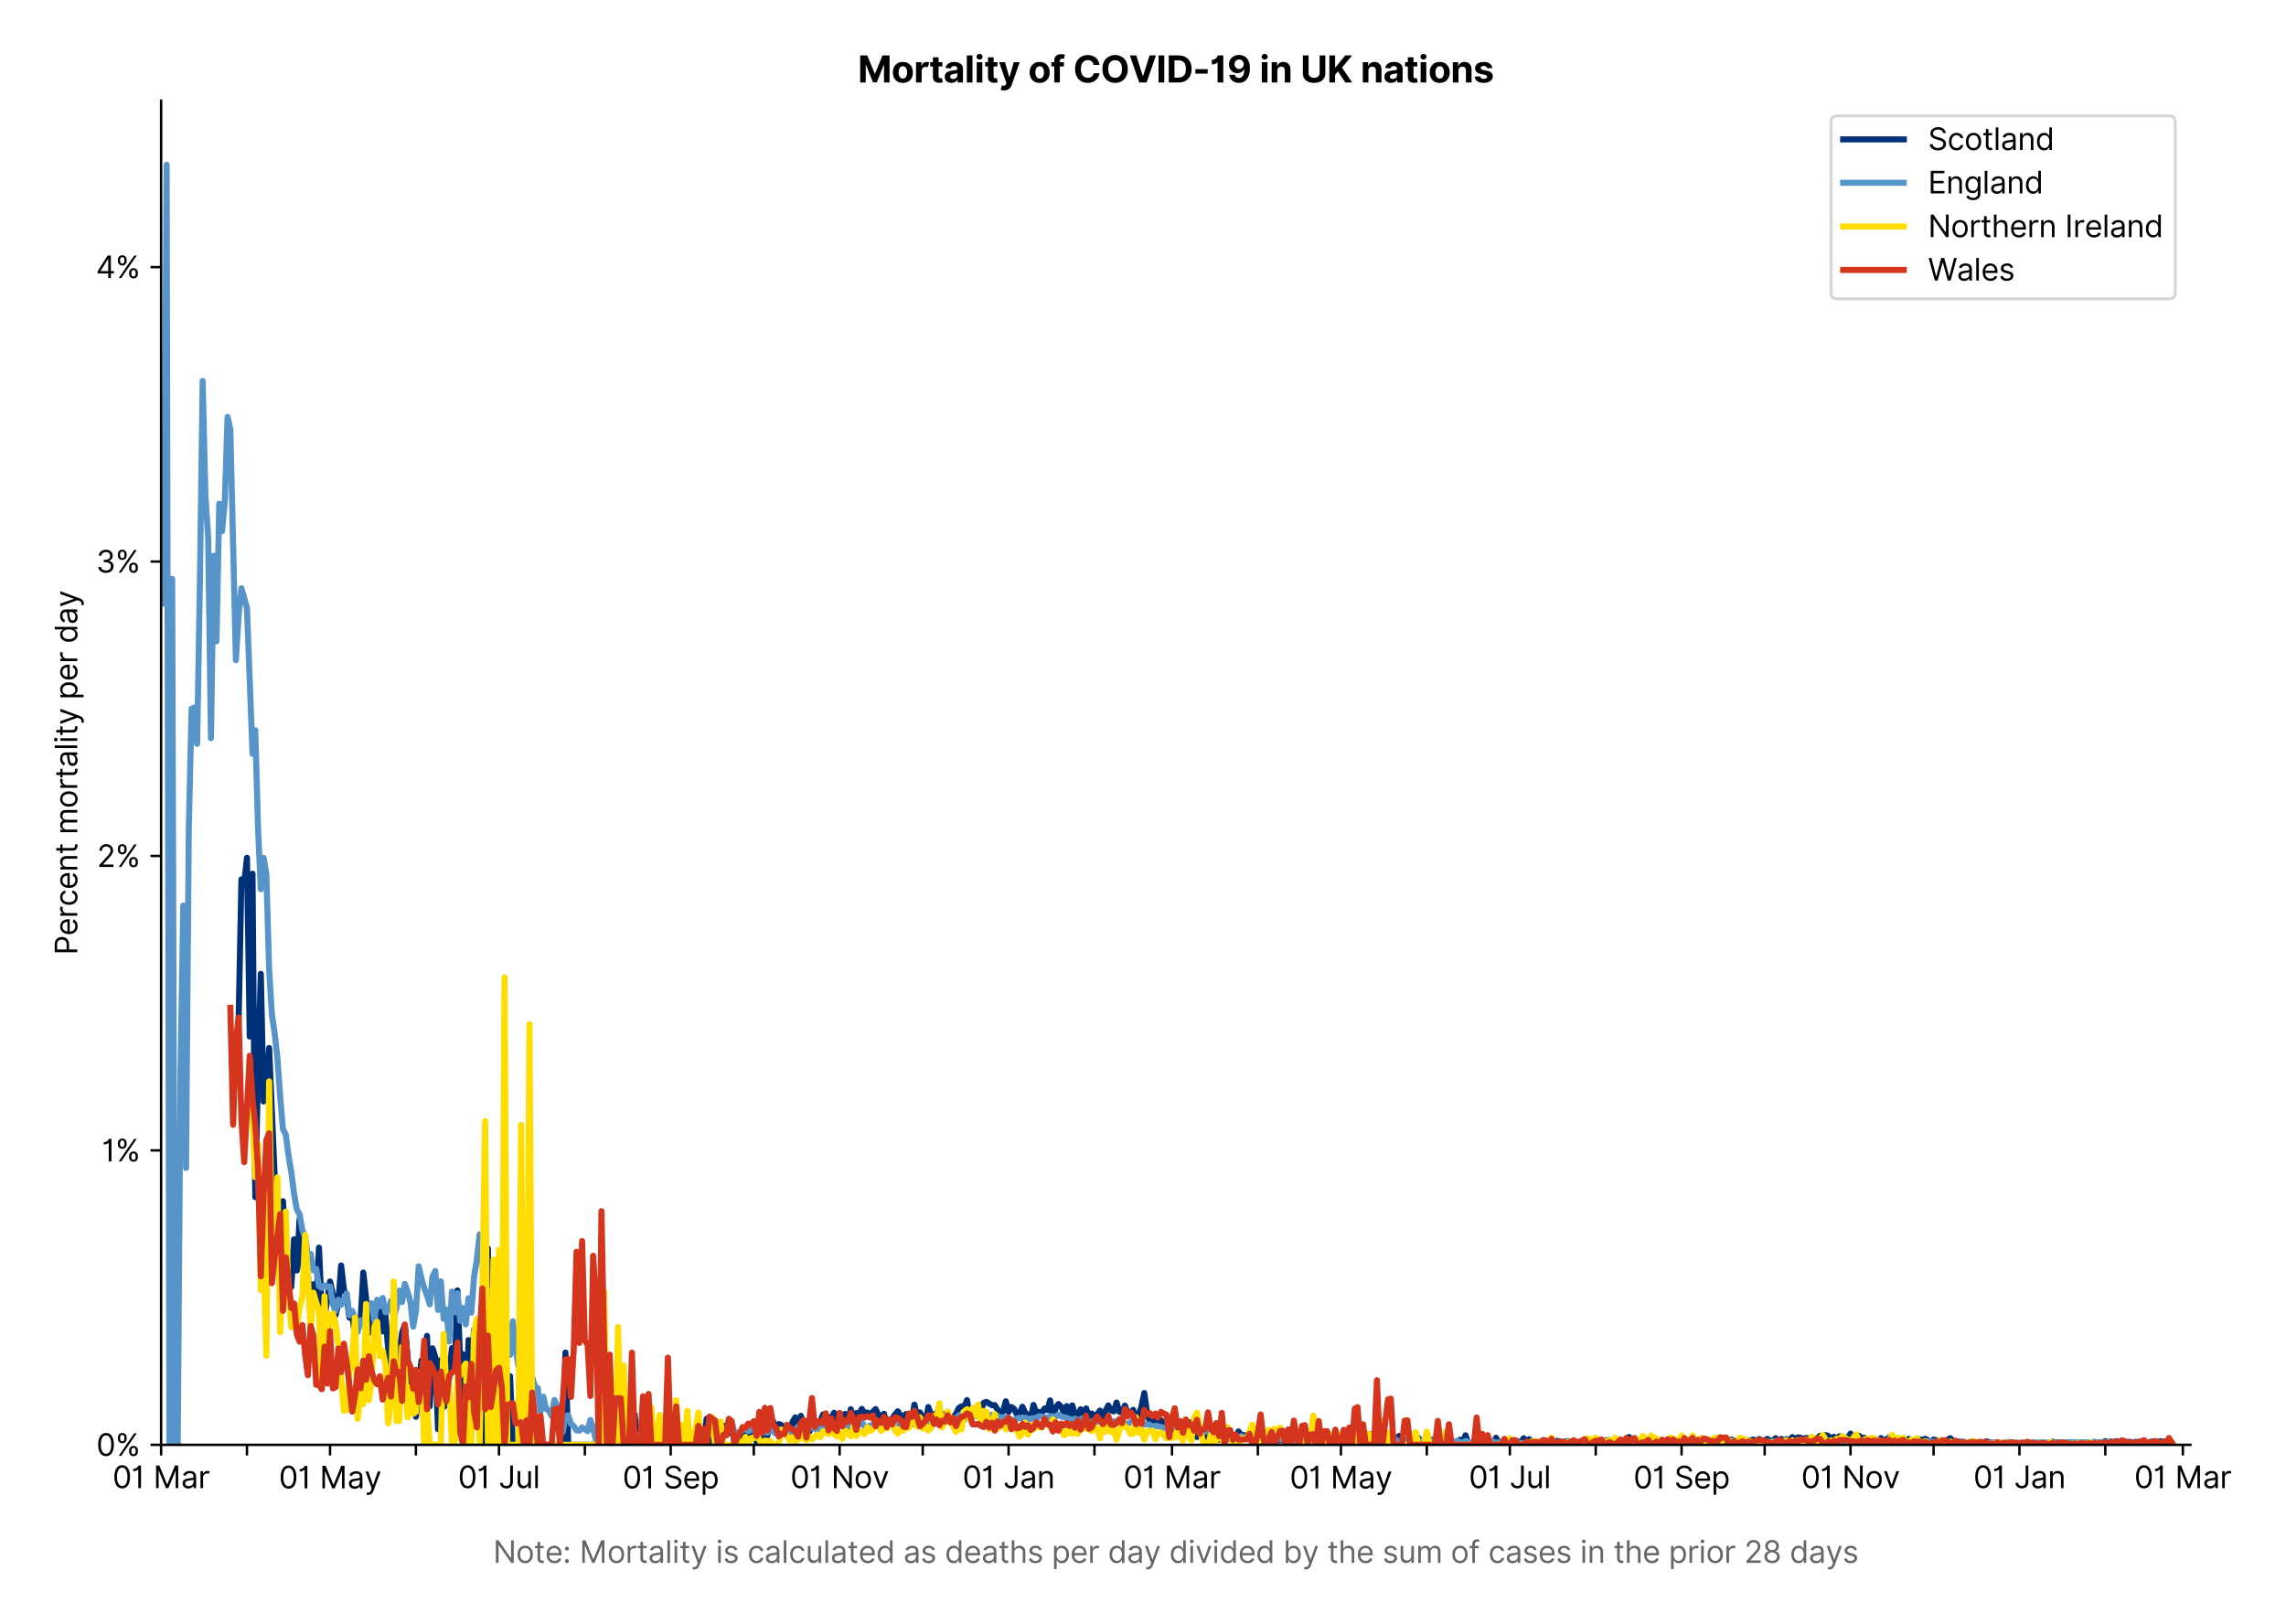 <?xml version="1.0" encoding="utf-8" standalone="no"?>
<!DOCTYPE svg PUBLIC "-//W3C//DTD SVG 1.1//EN"
  "http://www.w3.org/Graphics/SVG/1.1/DTD/svg11.dtd">
<svg xmlns:xlink="http://www.w3.org/1999/xlink" viewBox="0 0 754.314 535.807" xmlns="http://www.w3.org/2000/svg" version="1.1">
 <defs>
  <style type="text/css">*{stroke-linejoin: round; stroke-linecap: butt}</style>
 </defs>
 <g id="figure_1">
  <g id="patch_1">
   <path d="M 0 535.807 
L 754.314 535.807 
L 754.314 0 
L 0 0 
z
" style="fill: #ffffff"/>
  </g>
  <g id="axes_1">
   <g id="patch_2">
    <path d="M 53.163 476.745 
L 722.763 476.745 
L 722.763 33.225 
L 53.163 33.225 
z
" style="fill: #ffffff"/>
   </g>
   <g id="matplotlib.axis_1">
    <g id="xtick_1">
     <g id="line2d_1">
      <defs>
       <path id="ma4c75b3dd0" d="M 0 0 
L 0 3.5 
" style="stroke: #000000; stroke-width: 0.8"/>
      </defs>
      <g>
       <use xlink:href="#ma4c75b3dd0" x="53.163" y="476.745" style="stroke: #000000; stroke-width: 0.8"/>
      </g>
     </g>
     <g id="text_1">
      <!-- 01 Mar -->
      <g transform="translate(37.126 491.018)scale(0.1 -0.1)">
       <defs>
        <path id="Inter-Regular-30" d="M 2000 -64 
Q 1230 -64 806 561 
Q 382 1186 382 2327 
Q 382 3459 809 4088 
Q 1236 4718 2000 4718 
Q 2764 4718 3191 4088 
Q 3618 3459 3618 2327 
Q 3618 1186 3194 561 
Q 2771 -64 2000 -64 
z
M 2000 436 
Q 2509 436 2791 927 
Q 3073 1418 3073 2327 
Q 3073 3234 2789 3730 
Q 2505 4227 2000 4227 
Q 1496 4227 1211 3730 
Q 927 3234 927 2327 
Q 927 1418 1210 927 
Q 1493 436 2000 436 
z
" transform="scale(0.016)"/>
        <path id="Inter-Regular-31" d="M 1973 4655 
L 1973 0 
L 1409 0 
L 1409 3836 
L 1373 3836 
Q 1341 3773 1209 3692 
Q 1077 3611 868 3551 
Q 659 3491 391 3491 
L 391 3964 
Q 661 3964 859 4061 
Q 1057 4159 1190 4291 
Q 1323 4423 1392 4529 
Q 1461 4636 1473 4655 
L 1973 4655 
z
" transform="scale(0.016)"/>
        <path id="Inter-Regular-20" transform="scale(0.016)"/>
        <path id="Inter-Regular-4d" d="M 564 4655 
L 1236 4655 
L 2818 791 
L 2873 791 
L 4455 4655 
L 5127 4655 
L 5127 0 
L 4600 0 
L 4600 3536 
L 4555 3536 
L 3100 0 
L 2591 0 
L 1136 3536 
L 1091 3536 
L 1091 0 
L 564 0 
L 564 4655 
z
" transform="scale(0.016)"/>
        <path id="Inter-Regular-61" d="M 1518 -82 
Q 1186 -82 916 44 
Q 646 170 486 410 
Q 327 650 327 991 
Q 327 1291 445 1478 
Q 564 1666 761 1773 
Q 959 1880 1199 1933 
Q 1439 1986 1682 2018 
Q 2000 2059 2199 2080 
Q 2398 2102 2490 2154 
Q 2582 2207 2582 2336 
L 2582 2355 
Q 2582 2691 2399 2877 
Q 2216 3064 1846 3064 
Q 1461 3064 1243 2895 
Q 1025 2727 936 2536 
L 427 2718 
Q 564 3036 792 3214 
Q 1021 3393 1292 3464 
Q 1564 3536 1827 3536 
Q 1996 3536 2215 3496 
Q 2434 3457 2640 3334 
Q 2846 3211 2982 2963 
Q 3118 2716 3118 2300 
L 3118 0 
L 2582 0 
L 2582 473 
L 2555 473 
Q 2500 359 2373 229 
Q 2246 100 2034 9 
Q 1823 -82 1518 -82 
z
M 1600 400 
Q 1918 400 2137 525 
Q 2357 650 2469 847 
Q 2582 1045 2582 1264 
L 2582 1755 
Q 2548 1714 2433 1681 
Q 2318 1648 2169 1624 
Q 2021 1600 1881 1583 
Q 1741 1566 1655 1555 
Q 1446 1527 1265 1467 
Q 1084 1407 974 1287 
Q 864 1168 864 964 
Q 864 684 1072 542 
Q 1280 400 1600 400 
z
" transform="scale(0.016)"/>
        <path id="Inter-Regular-72" d="M 491 0 
L 491 3491 
L 1009 3491 
L 1009 2964 
L 1046 2964 
Q 1139 3223 1389 3384 
Q 1639 3545 1955 3545 
Q 2100 3545 2209 3511 
Q 2318 3477 2400 3418 
L 2218 2964 
Q 2161 2993 2085 3010 
Q 2009 3027 1909 3027 
Q 1527 3027 1277 2794 
Q 1027 2561 1027 2209 
L 1027 0 
L 491 0 
z
" transform="scale(0.016)"/>
       </defs>
       <use xlink:href="#Inter-Regular-30"/>
       <use xlink:href="#Inter-Regular-31" x="62.5"/>
       <use xlink:href="#Inter-Regular-20" x="106.676"/>
       <use xlink:href="#Inter-Regular-4d" x="134.801"/>
       <use xlink:href="#Inter-Regular-61" x="225.994"/>
       <use xlink:href="#Inter-Regular-72" x="282.386"/>
      </g>
     </g>
    </g>
    <g id="xtick_2">
     <g id="line2d_2">
      <g>
       <use xlink:href="#ma4c75b3dd0" x="81.492" y="476.745" style="stroke: #000000; stroke-width: 0.8"/>
      </g>
     </g>
    </g>
    <g id="xtick_3">
     <g id="line2d_3">
      <g>
       <use xlink:href="#ma4c75b3dd0" x="108.908" y="476.745" style="stroke: #000000; stroke-width: 0.8"/>
      </g>
     </g>
     <g id="text_2">
      <!-- 01 May -->
      <g transform="translate(92.005 491.117)scale(0.1 -0.1)">
       <defs>
        <path id="Inter-Regular-79" d="M 818 -1355 
Q 682 -1355 575 -1333 
Q 468 -1311 427 -1291 
L 564 -818 
Q 857 -893 1053 -814 
Q 1250 -736 1391 -345 
L 1509 -18 
L 218 3491 
L 800 3491 
L 1764 709 
L 1800 709 
L 2764 3491 
L 3346 3491 
L 1846 -564 
Q 1550 -1355 818 -1355 
z
" transform="scale(0.016)"/>
       </defs>
       <use xlink:href="#Inter-Regular-30"/>
       <use xlink:href="#Inter-Regular-31" x="62.5"/>
       <use xlink:href="#Inter-Regular-20" x="106.676"/>
       <use xlink:href="#Inter-Regular-4d" x="134.801"/>
       <use xlink:href="#Inter-Regular-61" x="225.994"/>
       <use xlink:href="#Inter-Regular-79" x="282.386"/>
      </g>
     </g>
    </g>
    <g id="xtick_4">
     <g id="line2d_4">
      <g>
       <use xlink:href="#ma4c75b3dd0" x="137.237" y="476.745" style="stroke: #000000; stroke-width: 0.8"/>
      </g>
     </g>
    </g>
    <g id="xtick_5">
     <g id="line2d_5">
      <g>
       <use xlink:href="#ma4c75b3dd0" x="164.653" y="476.745" style="stroke: #000000; stroke-width: 0.8"/>
      </g>
     </g>
     <g id="text_3">
      <!-- 01 Jul -->
      <g transform="translate(151.109 491.018)scale(0.1 -0.1)">
       <defs>
        <path id="Inter-Regular-4a" d="M 2346 4655 
L 2909 4655 
L 2909 1327 
Q 2909 657 2549 296 
Q 2189 -64 1582 -64 
Q 1200 -64 902 76 
Q 605 216 434 475 
Q 264 734 264 1091 
L 818 1091 
Q 818 795 1034 615 
Q 1250 436 1582 436 
Q 1948 436 2147 664 
Q 2346 893 2346 1327 
L 2346 4655 
z
" transform="scale(0.016)"/>
        <path id="Inter-Regular-75" d="M 2691 1427 
L 2691 3491 
L 3227 3491 
L 3227 0 
L 2691 0 
L 2691 591 
L 2655 591 
Q 2532 325 2273 140 
Q 2014 -45 1618 -45 
Q 1127 -45 809 280 
Q 491 605 491 1273 
L 491 3491 
L 1027 3491 
L 1027 1309 
Q 1027 927 1242 700 
Q 1457 473 1791 473 
Q 1991 473 2199 575 
Q 2407 677 2549 888 
Q 2691 1100 2691 1427 
z
" transform="scale(0.016)"/>
        <path id="Inter-Regular-6c" d="M 1027 4655 
L 1027 0 
L 491 0 
L 491 4655 
L 1027 4655 
z
" transform="scale(0.016)"/>
       </defs>
       <use xlink:href="#Inter-Regular-30"/>
       <use xlink:href="#Inter-Regular-31" x="62.5"/>
       <use xlink:href="#Inter-Regular-20" x="106.676"/>
       <use xlink:href="#Inter-Regular-4a" x="134.801"/>
       <use xlink:href="#Inter-Regular-75" x="189.063"/>
       <use xlink:href="#Inter-Regular-6c" x="247.159"/>
      </g>
     </g>
    </g>
    <g id="xtick_6">
     <g id="line2d_6">
      <g>
       <use xlink:href="#ma4c75b3dd0" x="192.982" y="476.745" style="stroke: #000000; stroke-width: 0.8"/>
      </g>
     </g>
    </g>
    <g id="xtick_7">
     <g id="line2d_7">
      <g>
       <use xlink:href="#ma4c75b3dd0" x="221.312" y="476.745" style="stroke: #000000; stroke-width: 0.8"/>
      </g>
     </g>
     <g id="text_4">
      <!-- 01 Sep -->
      <g transform="translate(205.424 491.117)scale(0.1 -0.1)">
       <defs>
        <path id="Inter-Regular-53" d="M 3109 3491 
Q 3068 3836 2777 4027 
Q 2486 4218 2064 4218 
Q 1600 4218 1318 3999 
Q 1036 3780 1036 3445 
Q 1036 3195 1189 3042 
Q 1343 2889 1553 2803 
Q 1764 2718 1936 2673 
L 2409 2545 
Q 2591 2498 2815 2414 
Q 3039 2330 3244 2185 
Q 3450 2041 3584 1816 
Q 3718 1591 3718 1264 
Q 3718 886 3521 581 
Q 3325 277 2949 97 
Q 2573 -82 2036 -82 
Q 1286 -82 845 272 
Q 405 627 364 1200 
L 946 1200 
Q 968 936 1124 764 
Q 1280 593 1519 510 
Q 1759 427 2036 427 
Q 2359 427 2616 533 
Q 2873 639 3023 828 
Q 3173 1018 3173 1273 
Q 3173 1505 3043 1650 
Q 2914 1795 2702 1886 
Q 2491 1977 2246 2045 
L 1673 2209 
Q 1127 2366 809 2657 
Q 491 2948 491 3418 
Q 491 3809 703 4101 
Q 916 4393 1276 4555 
Q 1636 4718 2082 4718 
Q 2532 4718 2882 4558 
Q 3232 4398 3437 4120 
Q 3643 3843 3655 3491 
L 3109 3491 
z
" transform="scale(0.016)"/>
        <path id="Inter-Regular-65" d="M 1955 -73 
Q 1450 -73 1085 151 
Q 721 375 524 778 
Q 327 1182 327 1718 
Q 327 2255 524 2665 
Q 721 3075 1074 3305 
Q 1427 3536 1900 3536 
Q 2173 3536 2439 3445 
Q 2705 3355 2923 3151 
Q 3141 2948 3270 2614 
Q 3400 2280 3400 1791 
L 3400 1564 
L 866 1564 
Q 884 1005 1183 707 
Q 1482 409 1955 409 
Q 2271 409 2498 545 
Q 2725 682 2827 955 
L 3346 809 
Q 3223 414 2854 170 
Q 2486 -73 1955 -73 
z
M 866 2027 
L 2855 2027 
Q 2855 2470 2595 2762 
Q 2336 3055 1900 3055 
Q 1593 3055 1368 2911 
Q 1143 2768 1013 2533 
Q 884 2298 866 2027 
z
" transform="scale(0.016)"/>
        <path id="Inter-Regular-70" d="M 491 -1309 
L 491 3491 
L 1009 3491 
L 1009 2936 
L 1073 2936 
Q 1132 3027 1237 3169 
Q 1343 3311 1542 3423 
Q 1741 3536 2082 3536 
Q 2523 3536 2859 3315 
Q 3196 3095 3384 2690 
Q 3573 2286 3573 1736 
Q 3573 1182 3384 776 
Q 3196 370 2861 148 
Q 2527 -73 2091 -73 
Q 1755 -73 1552 39 
Q 1350 152 1241 296 
Q 1132 441 1073 536 
L 1027 536 
L 1027 -1309 
L 491 -1309 
z
M 1018 1745 
Q 1018 1152 1276 780 
Q 1534 409 2018 409 
Q 2355 409 2581 587 
Q 2807 766 2921 1069 
Q 3036 1373 3036 1745 
Q 3036 2114 2923 2410 
Q 2811 2707 2585 2881 
Q 2359 3055 2018 3055 
Q 1527 3055 1272 2693 
Q 1018 2332 1018 1745 
z
" transform="scale(0.016)"/>
       </defs>
       <use xlink:href="#Inter-Regular-30"/>
       <use xlink:href="#Inter-Regular-31" x="62.5"/>
       <use xlink:href="#Inter-Regular-20" x="106.676"/>
       <use xlink:href="#Inter-Regular-53" x="134.801"/>
       <use xlink:href="#Inter-Regular-65" x="198.58"/>
       <use xlink:href="#Inter-Regular-70" x="256.818"/>
      </g>
     </g>
    </g>
    <g id="xtick_8">
     <g id="line2d_8">
      <g>
       <use xlink:href="#ma4c75b3dd0" x="248.728" y="476.745" style="stroke: #000000; stroke-width: 0.8"/>
      </g>
     </g>
    </g>
    <g id="xtick_9">
     <g id="line2d_9">
      <g>
       <use xlink:href="#ma4c75b3dd0" x="277.057" y="476.745" style="stroke: #000000; stroke-width: 0.8"/>
      </g>
     </g>
     <g id="text_5">
      <!-- 01 Nov -->
      <g transform="translate(260.786 491.018)scale(0.1 -0.1)">
       <defs>
        <path id="Inter-Regular-4e" d="M 4255 4655 
L 4255 0 
L 3709 0 
L 1173 3655 
L 1127 3655 
L 1127 0 
L 564 0 
L 564 4655 
L 1109 4655 
L 3655 991 
L 3700 991 
L 3700 4655 
L 4255 4655 
z
" transform="scale(0.016)"/>
        <path id="Inter-Regular-6f" d="M 1909 -73 
Q 1436 -73 1080 152 
Q 725 377 526 781 
Q 327 1186 327 1727 
Q 327 2273 526 2679 
Q 725 3086 1080 3311 
Q 1436 3536 1909 3536 
Q 2382 3536 2737 3311 
Q 3093 3086 3292 2679 
Q 3491 2273 3491 1727 
Q 3491 1186 3292 781 
Q 3093 377 2737 152 
Q 2382 -73 1909 -73 
z
M 1909 409 
Q 2268 409 2500 593 
Q 2732 777 2843 1077 
Q 2955 1377 2955 1727 
Q 2955 2077 2843 2379 
Q 2732 2682 2500 2868 
Q 2268 3055 1909 3055 
Q 1550 3055 1318 2868 
Q 1086 2682 975 2379 
Q 864 2077 864 1727 
Q 864 1377 975 1077 
Q 1086 777 1318 593 
Q 1550 409 1909 409 
z
" transform="scale(0.016)"/>
        <path id="Inter-Regular-76" d="M 3346 3491 
L 2055 0 
L 1509 0 
L 218 3491 
L 800 3491 
L 1764 709 
L 1800 709 
L 2764 3491 
L 3346 3491 
z
" transform="scale(0.016)"/>
       </defs>
       <use xlink:href="#Inter-Regular-30"/>
       <use xlink:href="#Inter-Regular-31" x="62.5"/>
       <use xlink:href="#Inter-Regular-20" x="106.676"/>
       <use xlink:href="#Inter-Regular-4e" x="134.801"/>
       <use xlink:href="#Inter-Regular-6f" x="210.085"/>
       <use xlink:href="#Inter-Regular-76" x="269.744"/>
      </g>
     </g>
    </g>
    <g id="xtick_10">
     <g id="line2d_10">
      <g>
       <use xlink:href="#ma4c75b3dd0" x="304.473" y="476.745" style="stroke: #000000; stroke-width: 0.8"/>
      </g>
     </g>
    </g>
    <g id="xtick_11">
     <g id="line2d_11">
      <g>
       <use xlink:href="#ma4c75b3dd0" x="332.802" y="476.745" style="stroke: #000000; stroke-width: 0.8"/>
      </g>
     </g>
     <g id="text_6">
      <!-- 01 Jan -->
      <g transform="translate(317.603 491.018)scale(0.1 -0.1)">
       <defs>
        <path id="Inter-Regular-6e" d="M 1027 2100 
L 1027 0 
L 491 0 
L 491 3491 
L 1009 3491 
L 1009 2945 
L 1055 2945 
Q 1177 3211 1427 3373 
Q 1677 3536 2073 3536 
Q 2602 3536 2928 3211 
Q 3255 2886 3255 2218 
L 3255 0 
L 2718 0 
L 2718 2182 
Q 2718 2593 2504 2824 
Q 2291 3055 1918 3055 
Q 1534 3055 1280 2806 
Q 1027 2557 1027 2100 
z
" transform="scale(0.016)"/>
       </defs>
       <use xlink:href="#Inter-Regular-30"/>
       <use xlink:href="#Inter-Regular-31" x="62.5"/>
       <use xlink:href="#Inter-Regular-20" x="106.676"/>
       <use xlink:href="#Inter-Regular-4a" x="134.801"/>
       <use xlink:href="#Inter-Regular-61" x="189.063"/>
       <use xlink:href="#Inter-Regular-6e" x="245.455"/>
      </g>
     </g>
    </g>
    <g id="xtick_12">
     <g id="line2d_12">
      <g>
       <use xlink:href="#ma4c75b3dd0" x="361.132" y="476.745" style="stroke: #000000; stroke-width: 0.8"/>
      </g>
     </g>
    </g>
    <g id="xtick_13">
     <g id="line2d_13">
      <g>
       <use xlink:href="#ma4c75b3dd0" x="386.72" y="476.745" style="stroke: #000000; stroke-width: 0.8"/>
      </g>
     </g>
     <g id="text_7">
      <!-- 01 Mar -->
      <g transform="translate(370.683 491.018)scale(0.1 -0.1)">
       <use xlink:href="#Inter-Regular-30"/>
       <use xlink:href="#Inter-Regular-31" x="62.5"/>
       <use xlink:href="#Inter-Regular-20" x="106.676"/>
       <use xlink:href="#Inter-Regular-4d" x="134.801"/>
       <use xlink:href="#Inter-Regular-61" x="225.994"/>
       <use xlink:href="#Inter-Regular-72" x="282.386"/>
      </g>
     </g>
    </g>
    <g id="xtick_14">
     <g id="line2d_14">
      <g>
       <use xlink:href="#ma4c75b3dd0" x="415.049" y="476.745" style="stroke: #000000; stroke-width: 0.8"/>
      </g>
     </g>
    </g>
    <g id="xtick_15">
     <g id="line2d_15">
      <g>
       <use xlink:href="#ma4c75b3dd0" x="442.465" y="476.745" style="stroke: #000000; stroke-width: 0.8"/>
      </g>
     </g>
     <g id="text_8">
      <!-- 01 May -->
      <g transform="translate(425.562 491.117)scale(0.1 -0.1)">
       <use xlink:href="#Inter-Regular-30"/>
       <use xlink:href="#Inter-Regular-31" x="62.5"/>
       <use xlink:href="#Inter-Regular-20" x="106.676"/>
       <use xlink:href="#Inter-Regular-4d" x="134.801"/>
       <use xlink:href="#Inter-Regular-61" x="225.994"/>
       <use xlink:href="#Inter-Regular-79" x="282.386"/>
      </g>
     </g>
    </g>
    <g id="xtick_16">
     <g id="line2d_16">
      <g>
       <use xlink:href="#ma4c75b3dd0" x="470.794" y="476.745" style="stroke: #000000; stroke-width: 0.8"/>
      </g>
     </g>
    </g>
    <g id="xtick_17">
     <g id="line2d_17">
      <g>
       <use xlink:href="#ma4c75b3dd0" x="498.21" y="476.745" style="stroke: #000000; stroke-width: 0.8"/>
      </g>
     </g>
     <g id="text_9">
      <!-- 01 Jul -->
      <g transform="translate(484.666 491.018)scale(0.1 -0.1)">
       <use xlink:href="#Inter-Regular-30"/>
       <use xlink:href="#Inter-Regular-31" x="62.5"/>
       <use xlink:href="#Inter-Regular-20" x="106.676"/>
       <use xlink:href="#Inter-Regular-4a" x="134.801"/>
       <use xlink:href="#Inter-Regular-75" x="189.063"/>
       <use xlink:href="#Inter-Regular-6c" x="247.159"/>
      </g>
     </g>
    </g>
    <g id="xtick_18">
     <g id="line2d_18">
      <g>
       <use xlink:href="#ma4c75b3dd0" x="526.54" y="476.745" style="stroke: #000000; stroke-width: 0.8"/>
      </g>
     </g>
    </g>
    <g id="xtick_19">
     <g id="line2d_19">
      <g>
       <use xlink:href="#ma4c75b3dd0" x="554.869" y="476.745" style="stroke: #000000; stroke-width: 0.8"/>
      </g>
     </g>
     <g id="text_10">
      <!-- 01 Sep -->
      <g transform="translate(538.982 491.117)scale(0.1 -0.1)">
       <use xlink:href="#Inter-Regular-30"/>
       <use xlink:href="#Inter-Regular-31" x="62.5"/>
       <use xlink:href="#Inter-Regular-20" x="106.676"/>
       <use xlink:href="#Inter-Regular-53" x="134.801"/>
       <use xlink:href="#Inter-Regular-65" x="198.58"/>
       <use xlink:href="#Inter-Regular-70" x="256.818"/>
      </g>
     </g>
    </g>
    <g id="xtick_20">
     <g id="line2d_20">
      <g>
       <use xlink:href="#ma4c75b3dd0" x="582.285" y="476.745" style="stroke: #000000; stroke-width: 0.8"/>
      </g>
     </g>
    </g>
    <g id="xtick_21">
     <g id="line2d_21">
      <g>
       <use xlink:href="#ma4c75b3dd0" x="610.614" y="476.745" style="stroke: #000000; stroke-width: 0.8"/>
      </g>
     </g>
     <g id="text_11">
      <!-- 01 Nov -->
      <g transform="translate(594.343 491.018)scale(0.1 -0.1)">
       <use xlink:href="#Inter-Regular-30"/>
       <use xlink:href="#Inter-Regular-31" x="62.5"/>
       <use xlink:href="#Inter-Regular-20" x="106.676"/>
       <use xlink:href="#Inter-Regular-4e" x="134.801"/>
       <use xlink:href="#Inter-Regular-6f" x="210.085"/>
       <use xlink:href="#Inter-Regular-76" x="269.744"/>
      </g>
     </g>
    </g>
    <g id="xtick_22">
     <g id="line2d_22">
      <g>
       <use xlink:href="#ma4c75b3dd0" x="638.03" y="476.745" style="stroke: #000000; stroke-width: 0.8"/>
      </g>
     </g>
    </g>
    <g id="xtick_23">
     <g id="line2d_23">
      <g>
       <use xlink:href="#ma4c75b3dd0" x="666.359" y="476.745" style="stroke: #000000; stroke-width: 0.8"/>
      </g>
     </g>
     <g id="text_12">
      <!-- 01 Jan -->
      <g transform="translate(651.16 491.018)scale(0.1 -0.1)">
       <use xlink:href="#Inter-Regular-30"/>
       <use xlink:href="#Inter-Regular-31" x="62.5"/>
       <use xlink:href="#Inter-Regular-20" x="106.676"/>
       <use xlink:href="#Inter-Regular-4a" x="134.801"/>
       <use xlink:href="#Inter-Regular-61" x="189.063"/>
       <use xlink:href="#Inter-Regular-6e" x="245.455"/>
      </g>
     </g>
    </g>
    <g id="xtick_24">
     <g id="line2d_24">
      <g>
       <use xlink:href="#ma4c75b3dd0" x="694.689" y="476.745" style="stroke: #000000; stroke-width: 0.8"/>
      </g>
     </g>
    </g>
    <g id="xtick_25">
     <g id="line2d_25">
      <g>
       <use xlink:href="#ma4c75b3dd0" x="720.277" y="476.745" style="stroke: #000000; stroke-width: 0.8"/>
      </g>
     </g>
     <g id="text_13">
      <!-- 01 Mar -->
      <g transform="translate(704.24 491.018)scale(0.1 -0.1)">
       <use xlink:href="#Inter-Regular-30"/>
       <use xlink:href="#Inter-Regular-31" x="62.5"/>
       <use xlink:href="#Inter-Regular-20" x="106.676"/>
       <use xlink:href="#Inter-Regular-4d" x="134.801"/>
       <use xlink:href="#Inter-Regular-61" x="225.994"/>
       <use xlink:href="#Inter-Regular-72" x="282.386"/>
      </g>
     </g>
    </g>
    <g id="text_14">
     <!--  -->
     <g style="fill: #666666" transform="translate(387.962 504.507)scale(0.1 -0.1)"/>
     <!-- Note: Mortality is calculated as deaths per day divided by the sum of cases in the prior 28 days -->
     <g style="fill: #666666" transform="translate(162.717 515.69)scale(0.1 -0.1)">
      <defs>
       <path id="Inter-Regular-74" d="M 2009 3491 
L 2009 3036 
L 1264 3036 
L 1264 1000 
Q 1264 773 1331 660 
Q 1398 548 1503 510 
Q 1609 473 1727 473 
Q 1816 473 1873 483 
Q 1930 493 1964 500 
L 2073 18 
Q 2018 -2 1920 -23 
Q 1823 -45 1673 -45 
Q 1446 -45 1228 52 
Q 1011 150 869 350 
Q 727 550 727 855 
L 727 3036 
L 200 3036 
L 200 3491 
L 727 3491 
L 727 4327 
L 1264 4327 
L 1264 3491 
L 2009 3491 
z
" transform="scale(0.016)"/>
       <path id="Inter-Regular-3a" d="M 882 -36 
Q 714 -36 593 84 
Q 473 205 473 373 
Q 473 541 593 661 
Q 714 782 882 782 
Q 1050 782 1170 661 
Q 1291 541 1291 373 
Q 1291 205 1170 84 
Q 1050 -36 882 -36 
z
M 882 2524 
Q 714 2524 593 2644 
Q 473 2765 473 2933 
Q 473 3101 593 3221 
Q 714 3342 882 3342 
Q 1050 3342 1170 3221 
Q 1291 3101 1291 2933 
Q 1291 2765 1170 2644 
Q 1050 2524 882 2524 
z
" transform="scale(0.016)"/>
       <path id="Inter-Regular-69" d="M 491 0 
L 491 3491 
L 1027 3491 
L 1027 0 
L 491 0 
z
M 764 4073 
Q 607 4073 494 4179 
Q 382 4286 382 4436 
Q 382 4586 494 4693 
Q 607 4800 764 4800 
Q 921 4800 1033 4693 
Q 1146 4586 1146 4436 
Q 1146 4286 1033 4179 
Q 921 4073 764 4073 
z
" transform="scale(0.016)"/>
       <path id="Inter-Regular-73" d="M 2964 2709 
L 2482 2573 
Q 2411 2755 2245 2914 
Q 2080 3073 1727 3073 
Q 1407 3073 1194 2926 
Q 982 2780 982 2555 
Q 982 2355 1127 2239 
Q 1273 2123 1582 2045 
L 2100 1918 
Q 3027 1691 3027 973 
Q 3027 673 2855 436 
Q 2684 200 2377 63 
Q 2071 -73 1664 -73 
Q 1130 -73 780 159 
Q 430 391 336 836 
L 846 964 
Q 989 400 1655 400 
Q 2030 400 2251 560 
Q 2473 720 2473 945 
Q 2473 1316 1955 1436 
L 1373 1573 
Q 893 1686 669 1926 
Q 446 2166 446 2527 
Q 446 2823 613 3050 
Q 780 3277 1069 3406 
Q 1359 3536 1727 3536 
Q 2246 3536 2542 3309 
Q 2839 3082 2964 2709 
z
" transform="scale(0.016)"/>
       <path id="Inter-Regular-63" d="M 1909 -73 
Q 1418 -73 1063 159 
Q 709 391 518 798 
Q 327 1205 327 1727 
Q 327 2259 524 2667 
Q 721 3075 1074 3305 
Q 1427 3536 1900 3536 
Q 2268 3536 2563 3400 
Q 2859 3264 3047 3018 
Q 3236 2773 3282 2445 
L 2746 2445 
Q 2684 2684 2474 2869 
Q 2264 3055 1909 3055 
Q 1439 3055 1151 2697 
Q 864 2339 864 1745 
Q 864 1139 1148 774 
Q 1432 409 1909 409 
Q 2223 409 2447 570 
Q 2671 732 2746 1018 
L 3282 1018 
Q 3236 709 3058 462 
Q 2880 216 2588 71 
Q 2296 -73 1909 -73 
z
" transform="scale(0.016)"/>
       <path id="Inter-Regular-64" d="M 1809 -73 
Q 1373 -73 1039 148 
Q 705 370 516 776 
Q 327 1182 327 1736 
Q 327 2286 516 2690 
Q 705 3095 1041 3315 
Q 1377 3536 1818 3536 
Q 2159 3536 2358 3423 
Q 2557 3311 2662 3169 
Q 2768 3027 2827 2936 
L 2873 2936 
L 2873 4655 
L 3409 4655 
L 3409 0 
L 2891 0 
L 2891 536 
L 2827 536 
Q 2768 441 2659 296 
Q 2550 152 2348 39 
Q 2146 -73 1809 -73 
z
M 1882 409 
Q 2366 409 2624 780 
Q 2882 1152 2882 1745 
Q 2882 2332 2627 2693 
Q 2373 3055 1882 3055 
Q 1541 3055 1315 2881 
Q 1089 2707 976 2410 
Q 864 2114 864 1745 
Q 864 1373 978 1069 
Q 1093 766 1319 587 
Q 1546 409 1882 409 
z
" transform="scale(0.016)"/>
       <path id="Inter-Regular-68" d="M 1027 2100 
L 1027 0 
L 491 0 
L 491 4655 
L 1027 4655 
L 1027 2945 
L 1073 2945 
Q 1196 3216 1442 3376 
Q 1689 3536 2100 3536 
Q 2636 3536 2963 3213 
Q 3291 2891 3291 2218 
L 3291 0 
L 2755 0 
L 2755 2182 
Q 2755 2598 2540 2826 
Q 2325 3055 1946 3055 
Q 1548 3055 1287 2806 
Q 1027 2557 1027 2100 
z
" transform="scale(0.016)"/>
       <path id="Inter-Regular-62" d="M 564 0 
L 564 4655 
L 1100 4655 
L 1100 2936 
L 1146 2936 
Q 1205 3027 1310 3169 
Q 1416 3311 1615 3423 
Q 1814 3536 2155 3536 
Q 2596 3536 2932 3315 
Q 3268 3095 3457 2690 
Q 3646 2286 3646 1736 
Q 3646 1182 3457 776 
Q 3268 370 2934 148 
Q 2600 -73 2164 -73 
Q 1827 -73 1625 39 
Q 1423 152 1314 296 
Q 1205 441 1146 536 
L 1082 536 
L 1082 0 
L 564 0 
z
M 1091 1745 
Q 1091 1152 1349 780 
Q 1607 409 2091 409 
Q 2427 409 2653 587 
Q 2880 766 2994 1069 
Q 3109 1373 3109 1745 
Q 3109 2114 2996 2410 
Q 2884 2707 2658 2881 
Q 2432 3055 2091 3055 
Q 1600 3055 1345 2693 
Q 1091 2332 1091 1745 
z
" transform="scale(0.016)"/>
       <path id="Inter-Regular-6d" d="M 491 0 
L 491 3491 
L 1009 3491 
L 1009 2945 
L 1055 2945 
Q 1164 3225 1407 3380 
Q 1650 3536 1991 3536 
Q 2336 3536 2567 3380 
Q 2798 3225 2927 2945 
L 2964 2945 
Q 3098 3216 3366 3376 
Q 3634 3536 4009 3536 
Q 4477 3536 4775 3244 
Q 5073 2952 5073 2336 
L 5073 0 
L 4536 0 
L 4536 2336 
Q 4536 2723 4325 2889 
Q 4114 3055 3827 3055 
Q 3459 3055 3257 2833 
Q 3055 2611 3055 2273 
L 3055 0 
L 2509 0 
L 2509 2391 
Q 2509 2689 2316 2872 
Q 2123 3055 1818 3055 
Q 1609 3055 1428 2943 
Q 1248 2832 1137 2635 
Q 1027 2439 1027 2182 
L 1027 0 
L 491 0 
z
" transform="scale(0.016)"/>
       <path id="Inter-Regular-66" d="M 2046 3491 
L 2046 3036 
L 1264 3036 
L 1264 0 
L 727 0 
L 727 3036 
L 164 3036 
L 164 3491 
L 727 3491 
L 727 3973 
Q 727 4273 868 4473 
Q 1009 4673 1234 4773 
Q 1459 4873 1709 4873 
Q 1907 4873 2032 4841 
Q 2157 4809 2218 4782 
L 2064 4318 
Q 2023 4332 1951 4352 
Q 1880 4373 1764 4373 
Q 1498 4373 1381 4239 
Q 1264 4105 1264 3845 
L 1264 3491 
L 2046 3491 
z
" transform="scale(0.016)"/>
       <path id="Inter-Regular-32" d="M 482 0 
L 482 409 
L 2018 2091 
Q 2289 2386 2464 2605 
Q 2639 2825 2724 3019 
Q 2809 3214 2809 3427 
Q 2809 3795 2553 4011 
Q 2298 4227 1918 4227 
Q 1514 4227 1275 3985 
Q 1036 3743 1036 3345 
L 500 3345 
Q 500 3755 688 4064 
Q 877 4373 1203 4545 
Q 1530 4718 1936 4718 
Q 2346 4718 2661 4545 
Q 2977 4373 3156 4079 
Q 3336 3786 3336 3427 
Q 3336 3170 3244 2926 
Q 3152 2682 2926 2383 
Q 2700 2084 2300 1655 
L 1255 536 
L 1255 500 
L 3418 500 
L 3418 0 
L 482 0 
z
" transform="scale(0.016)"/>
       <path id="Inter-Regular-38" d="M 1973 -64 
Q 1505 -64 1147 103 
Q 789 270 589 564 
Q 389 859 391 1236 
Q 389 1532 507 1783 
Q 625 2034 830 2203 
Q 1036 2373 1291 2418 
L 1291 2445 
Q 957 2532 759 2821 
Q 561 3111 564 3482 
Q 561 3836 743 4115 
Q 925 4395 1244 4556 
Q 1564 4718 1973 4718 
Q 2377 4718 2695 4556 
Q 3014 4395 3197 4115 
Q 3380 3836 3382 3482 
Q 3380 3111 3181 2821 
Q 2982 2532 2655 2445 
L 2655 2418 
Q 2907 2373 3109 2203 
Q 3311 2034 3431 1783 
Q 3552 1532 3555 1236 
Q 3552 859 3351 564 
Q 3150 270 2794 103 
Q 2439 -64 1973 -64 
z
M 1973 436 
Q 2446 436 2722 662 
Q 2998 889 3000 1264 
Q 2998 1527 2864 1729 
Q 2730 1932 2499 2048 
Q 2268 2164 1973 2164 
Q 1675 2164 1442 2048 
Q 1209 1932 1076 1729 
Q 943 1527 946 1264 
Q 943 889 1218 662 
Q 1493 436 1973 436 
z
M 1973 2645 
Q 2348 2645 2591 2864 
Q 2834 3084 2836 3445 
Q 2834 3800 2596 4013 
Q 2359 4227 1973 4227 
Q 1582 4227 1344 4013 
Q 1107 3800 1109 3445 
Q 1107 3084 1349 2864 
Q 1591 2645 1973 2645 
z
" transform="scale(0.016)"/>
      </defs>
      <use xlink:href="#Inter-Regular-4e"/>
      <use xlink:href="#Inter-Regular-6f" x="75.284"/>
      <use xlink:href="#Inter-Regular-74" x="134.943"/>
      <use xlink:href="#Inter-Regular-65" x="171.307"/>
      <use xlink:href="#Inter-Regular-3a" x="229.546"/>
      <use xlink:href="#Inter-Regular-20" x="257.102"/>
      <use xlink:href="#Inter-Regular-4d" x="285.227"/>
      <use xlink:href="#Inter-Regular-6f" x="376.421"/>
      <use xlink:href="#Inter-Regular-72" x="436.08"/>
      <use xlink:href="#Inter-Regular-74" x="474.432"/>
      <use xlink:href="#Inter-Regular-61" x="510.796"/>
      <use xlink:href="#Inter-Regular-6c" x="567.188"/>
      <use xlink:href="#Inter-Regular-69" x="590.909"/>
      <use xlink:href="#Inter-Regular-74" x="614.631"/>
      <use xlink:href="#Inter-Regular-79" x="650.994"/>
      <use xlink:href="#Inter-Regular-20" x="706.676"/>
      <use xlink:href="#Inter-Regular-69" x="734.801"/>
      <use xlink:href="#Inter-Regular-73" x="758.523"/>
      <use xlink:href="#Inter-Regular-20" x="810.796"/>
      <use xlink:href="#Inter-Regular-63" x="838.921"/>
      <use xlink:href="#Inter-Regular-61" x="894.744"/>
      <use xlink:href="#Inter-Regular-6c" x="951.137"/>
      <use xlink:href="#Inter-Regular-63" x="974.858"/>
      <use xlink:href="#Inter-Regular-75" x="1030.682"/>
      <use xlink:href="#Inter-Regular-6c" x="1088.779"/>
      <use xlink:href="#Inter-Regular-61" x="1112.5"/>
      <use xlink:href="#Inter-Regular-74" x="1168.892"/>
      <use xlink:href="#Inter-Regular-65" x="1205.256"/>
      <use xlink:href="#Inter-Regular-64" x="1263.495"/>
      <use xlink:href="#Inter-Regular-20" x="1325.568"/>
      <use xlink:href="#Inter-Regular-61" x="1353.693"/>
      <use xlink:href="#Inter-Regular-73" x="1410.085"/>
      <use xlink:href="#Inter-Regular-20" x="1462.358"/>
      <use xlink:href="#Inter-Regular-64" x="1490.483"/>
      <use xlink:href="#Inter-Regular-65" x="1552.557"/>
      <use xlink:href="#Inter-Regular-61" x="1610.796"/>
      <use xlink:href="#Inter-Regular-74" x="1667.188"/>
      <use xlink:href="#Inter-Regular-68" x="1703.551"/>
      <use xlink:href="#Inter-Regular-73" x="1762.642"/>
      <use xlink:href="#Inter-Regular-20" x="1814.915"/>
      <use xlink:href="#Inter-Regular-70" x="1843.04"/>
      <use xlink:href="#Inter-Regular-65" x="1903.978"/>
      <use xlink:href="#Inter-Regular-72" x="1962.216"/>
      <use xlink:href="#Inter-Regular-20" x="2000.569"/>
      <use xlink:href="#Inter-Regular-64" x="2028.694"/>
      <use xlink:href="#Inter-Regular-61" x="2090.767"/>
      <use xlink:href="#Inter-Regular-79" x="2147.159"/>
      <use xlink:href="#Inter-Regular-20" x="2202.841"/>
      <use xlink:href="#Inter-Regular-64" x="2230.966"/>
      <use xlink:href="#Inter-Regular-69" x="2293.04"/>
      <use xlink:href="#Inter-Regular-76" x="2316.762"/>
      <use xlink:href="#Inter-Regular-69" x="2372.444"/>
      <use xlink:href="#Inter-Regular-64" x="2396.165"/>
      <use xlink:href="#Inter-Regular-65" x="2458.239"/>
      <use xlink:href="#Inter-Regular-64" x="2516.478"/>
      <use xlink:href="#Inter-Regular-20" x="2578.552"/>
      <use xlink:href="#Inter-Regular-62" x="2606.677"/>
      <use xlink:href="#Inter-Regular-79" x="2668.75"/>
      <use xlink:href="#Inter-Regular-20" x="2724.432"/>
      <use xlink:href="#Inter-Regular-74" x="2752.557"/>
      <use xlink:href="#Inter-Regular-68" x="2788.921"/>
      <use xlink:href="#Inter-Regular-65" x="2848.012"/>
      <use xlink:href="#Inter-Regular-20" x="2906.251"/>
      <use xlink:href="#Inter-Regular-73" x="2934.376"/>
      <use xlink:href="#Inter-Regular-75" x="2986.648"/>
      <use xlink:href="#Inter-Regular-6d" x="3044.745"/>
      <use xlink:href="#Inter-Regular-20" x="3131.677"/>
      <use xlink:href="#Inter-Regular-6f" x="3159.802"/>
      <use xlink:href="#Inter-Regular-66" x="3219.461"/>
      <use xlink:href="#Inter-Regular-20" x="3255.54"/>
      <use xlink:href="#Inter-Regular-63" x="3283.665"/>
      <use xlink:href="#Inter-Regular-61" x="3339.489"/>
      <use xlink:href="#Inter-Regular-73" x="3395.881"/>
      <use xlink:href="#Inter-Regular-65" x="3448.154"/>
      <use xlink:href="#Inter-Regular-73" x="3506.393"/>
      <use xlink:href="#Inter-Regular-20" x="3558.665"/>
      <use xlink:href="#Inter-Regular-69" x="3586.79"/>
      <use xlink:href="#Inter-Regular-6e" x="3610.512"/>
      <use xlink:href="#Inter-Regular-20" x="3669.035"/>
      <use xlink:href="#Inter-Regular-74" x="3697.16"/>
      <use xlink:href="#Inter-Regular-68" x="3733.523"/>
      <use xlink:href="#Inter-Regular-65" x="3792.614"/>
      <use xlink:href="#Inter-Regular-20" x="3850.853"/>
      <use xlink:href="#Inter-Regular-70" x="3878.978"/>
      <use xlink:href="#Inter-Regular-72" x="3939.915"/>
      <use xlink:href="#Inter-Regular-69" x="3978.268"/>
      <use xlink:href="#Inter-Regular-6f" x="4001.989"/>
      <use xlink:href="#Inter-Regular-72" x="4061.648"/>
      <use xlink:href="#Inter-Regular-20" x="4100.001"/>
      <use xlink:href="#Inter-Regular-32" x="4128.126"/>
      <use xlink:href="#Inter-Regular-38" x="4188.637"/>
      <use xlink:href="#Inter-Regular-20" x="4250.285"/>
      <use xlink:href="#Inter-Regular-64" x="4278.41"/>
      <use xlink:href="#Inter-Regular-61" x="4340.484"/>
      <use xlink:href="#Inter-Regular-79" x="4396.876"/>
      <use xlink:href="#Inter-Regular-73" x="4452.558"/>
     </g>
    </g>
   </g>
   <g id="matplotlib.axis_2">
    <g id="ytick_1">
     <g id="line2d_26">
      <defs>
       <path id="m0a4274521f" d="M 0 0 
L -3.5 0 
" style="stroke: #000000; stroke-width: 0.8"/>
      </defs>
      <g>
       <use xlink:href="#m0a4274521f" x="53.163" y="476.745" style="stroke: #000000; stroke-width: 0.8"/>
      </g>
     </g>
     <g id="text_15">
      <!-- 0% -->
      <g transform="translate(31.788 480.382)scale(0.1 -0.1)">
       <defs>
        <path id="Inter-Regular-25" d="M 2855 873 
L 2855 1118 
Q 2855 1373 2960 1585 
Q 3066 1798 3269 1926 
Q 3473 2055 3764 2055 
Q 4059 2055 4259 1926 
Q 4459 1798 4561 1585 
Q 4664 1373 4664 1118 
L 4664 873 
Q 4664 618 4560 405 
Q 4457 193 4256 64 
Q 4055 -64 3764 -64 
Q 3468 -64 3266 64 
Q 3064 193 2959 405 
Q 2855 618 2855 873 
z
M 536 3536 
L 536 3782 
Q 536 4036 642 4248 
Q 748 4461 951 4589 
Q 1155 4718 1446 4718 
Q 1741 4718 1941 4589 
Q 2141 4461 2243 4248 
Q 2346 4036 2346 3782 
L 2346 3536 
Q 2346 3282 2242 3069 
Q 2139 2857 1937 2728 
Q 1736 2600 1446 2600 
Q 1150 2600 948 2728 
Q 746 2857 641 3069 
Q 536 3282 536 3536 
z
M 709 0 
L 3909 4655 
L 4427 4655 
L 1227 0 
L 709 0 
z
M 3318 1118 
L 3318 873 
Q 3318 661 3418 494 
Q 3518 327 3764 327 
Q 4002 327 4101 494 
Q 4200 661 4200 873 
L 4200 1118 
Q 4200 1330 4104 1497 
Q 4009 1664 3764 1664 
Q 3525 1664 3421 1497 
Q 3318 1330 3318 1118 
z
M 1000 3782 
L 1000 3536 
Q 1000 3325 1100 3158 
Q 1200 2991 1446 2991 
Q 1684 2991 1783 3158 
Q 1882 3325 1882 3536 
L 1882 3782 
Q 1882 3993 1786 4160 
Q 1691 4327 1446 4327 
Q 1207 4327 1103 4160 
Q 1000 3993 1000 3782 
z
" transform="scale(0.016)"/>
       </defs>
       <use xlink:href="#Inter-Regular-30"/>
       <use xlink:href="#Inter-Regular-25" x="62.5"/>
      </g>
     </g>
    </g>
    <g id="ytick_2">
     <g id="line2d_27">
      <g>
       <use xlink:href="#m0a4274521f" x="53.163" y="379.593" style="stroke: #000000; stroke-width: 0.8"/>
      </g>
     </g>
     <g id="text_16">
      <!-- 1% -->
      <g transform="translate(33.62 383.23)scale(0.1 -0.1)">
       <use xlink:href="#Inter-Regular-31"/>
       <use xlink:href="#Inter-Regular-25" x="44.176"/>
      </g>
     </g>
    </g>
    <g id="ytick_3">
     <g id="line2d_28">
      <g>
       <use xlink:href="#m0a4274521f" x="53.163" y="282.441" style="stroke: #000000; stroke-width: 0.8"/>
      </g>
     </g>
     <g id="text_17">
      <!-- 2% -->
      <g transform="translate(31.986 286.078)scale(0.1 -0.1)">
       <use xlink:href="#Inter-Regular-32"/>
       <use xlink:href="#Inter-Regular-25" x="60.511"/>
      </g>
     </g>
    </g>
    <g id="ytick_4">
     <g id="line2d_29">
      <g>
       <use xlink:href="#m0a4274521f" x="53.163" y="185.289" style="stroke: #000000; stroke-width: 0.8"/>
      </g>
     </g>
     <g id="text_18">
      <!-- 3% -->
      <g transform="translate(31.673 188.926)scale(0.1 -0.1)">
       <defs>
        <path id="Inter-Regular-33" d="M 2055 -64 
Q 1605 -64 1253 90 
Q 902 245 696 521 
Q 491 798 473 1164 
L 1046 1164 
Q 1071 827 1356 631 
Q 1641 436 2046 436 
Q 2493 436 2783 664 
Q 3073 893 3073 1264 
Q 3073 1650 2787 1893 
Q 2502 2136 1973 2136 
L 1600 2136 
L 1600 2636 
L 1973 2636 
Q 2386 2636 2647 2856 
Q 2909 3077 2909 3445 
Q 2909 3798 2679 4012 
Q 2450 4227 2064 4227 
Q 1823 4227 1610 4139 
Q 1398 4052 1264 3887 
Q 1130 3723 1118 3491 
L 573 3491 
Q 586 3857 793 4133 
Q 1000 4409 1335 4563 
Q 1671 4718 2073 4718 
Q 2505 4718 2814 4544 
Q 3123 4370 3289 4086 
Q 3455 3802 3455 3473 
Q 3455 3080 3249 2802 
Q 3043 2525 2691 2418 
L 2691 2382 
Q 3132 2309 3379 2008 
Q 3627 1707 3627 1264 
Q 3627 884 3421 583 
Q 3216 282 2861 109 
Q 2507 -64 2055 -64 
z
" transform="scale(0.016)"/>
       </defs>
       <use xlink:href="#Inter-Regular-33"/>
       <use xlink:href="#Inter-Regular-25" x="63.636"/>
      </g>
     </g>
    </g>
    <g id="ytick_5">
     <g id="line2d_30">
      <g>
       <use xlink:href="#m0a4274521f" x="53.163" y="88.137" style="stroke: #000000; stroke-width: 0.8"/>
      </g>
     </g>
     <g id="text_19">
      <!-- 4% -->
      <g transform="translate(31.617 91.774)scale(0.1 -0.1)">
       <defs>
        <path id="Inter-Regular-34" d="M 373 955 
L 373 1418 
L 2418 4655 
L 3100 4655 
L 3100 1455 
L 3736 1455 
L 3736 955 
L 3100 955 
L 3100 0 
L 2564 0 
L 2564 955 
L 373 955 
z
M 2564 1455 
L 2564 3936 
L 2527 3936 
L 982 1491 
L 982 1455 
L 2564 1455 
z
" transform="scale(0.016)"/>
       </defs>
       <use xlink:href="#Inter-Regular-34"/>
       <use xlink:href="#Inter-Regular-25" x="64.205"/>
      </g>
     </g>
    </g>
    <g id="text_20">
     <!-- Percent mortality per day -->
     <g transform="translate(25.5 315.1)rotate(-90)scale(0.1 -0.1)">
      <defs>
       <path id="Inter-Regular-50" d="M 564 0 
L 564 4655 
L 2136 4655 
Q 2684 4655 3033 4458 
Q 3382 4261 3550 3927 
Q 3718 3593 3718 3182 
Q 3718 2770 3551 2434 
Q 3384 2098 3036 1899 
Q 2689 1700 2146 1700 
L 1127 1700 
L 1127 0 
L 564 0 
z
M 1127 2200 
L 2127 2200 
Q 2689 2200 2926 2482 
Q 3164 2764 3164 3182 
Q 3164 3602 2925 3878 
Q 2686 4155 2118 4155 
L 1127 4155 
L 1127 2200 
z
" transform="scale(0.016)"/>
      </defs>
      <use xlink:href="#Inter-Regular-50"/>
      <use xlink:href="#Inter-Regular-65" x="63.494"/>
      <use xlink:href="#Inter-Regular-72" x="121.733"/>
      <use xlink:href="#Inter-Regular-63" x="160.085"/>
      <use xlink:href="#Inter-Regular-65" x="215.909"/>
      <use xlink:href="#Inter-Regular-6e" x="274.148"/>
      <use xlink:href="#Inter-Regular-74" x="332.671"/>
      <use xlink:href="#Inter-Regular-20" x="369.034"/>
      <use xlink:href="#Inter-Regular-6d" x="397.159"/>
      <use xlink:href="#Inter-Regular-6f" x="484.091"/>
      <use xlink:href="#Inter-Regular-72" x="543.75"/>
      <use xlink:href="#Inter-Regular-74" x="582.102"/>
      <use xlink:href="#Inter-Regular-61" x="618.466"/>
      <use xlink:href="#Inter-Regular-6c" x="674.858"/>
      <use xlink:href="#Inter-Regular-69" x="698.58"/>
      <use xlink:href="#Inter-Regular-74" x="722.301"/>
      <use xlink:href="#Inter-Regular-79" x="758.665"/>
      <use xlink:href="#Inter-Regular-20" x="814.347"/>
      <use xlink:href="#Inter-Regular-70" x="842.472"/>
      <use xlink:href="#Inter-Regular-65" x="903.409"/>
      <use xlink:href="#Inter-Regular-72" x="961.648"/>
      <use xlink:href="#Inter-Regular-20" x="1000"/>
      <use xlink:href="#Inter-Regular-64" x="1028.125"/>
      <use xlink:href="#Inter-Regular-61" x="1090.199"/>
      <use xlink:href="#Inter-Regular-79" x="1146.591"/>
     </g>
    </g>
   </g>
   <g id="line2d_31">
    <path d="M 78.75 336.352 
L 79.664 290.153 
L 80.578 291.415 
L 81.492 283.031 
L 82.406 342.02 
L 83.32 288.29 
L 84.234 395.031 
L 85.147 352.934 
L 86.061 321.322 
L 86.975 363.455 
L 87.889 360.909 
L 88.803 345.807 
L 90.631 387.924 
L 91.544 395.771 
L 92.458 409.187 
L 93.372 396.35 
L 94.286 414.172 
L 95.2 415.634 
L 96.114 424.653 
L 97.028 408.907 
L 97.941 419.236 
L 98.855 402.21 
L 99.769 415.484 
L 100.683 423.025 
L 101.597 420.838 
L 102.511 434.006 
L 103.425 423.789 
L 104.338 430.016 
L 105.252 411.673 
L 106.166 432.221 
L 107.08 434.428 
L 107.994 429.007 
L 108.908 422.853 
L 109.822 426.935 
L 110.735 433.906 
L 111.649 429.953 
L 112.563 417.564 
L 113.477 425.449 
L 114.391 427.968 
L 115.305 434.795 
L 116.219 433.93 
L 117.132 440.829 
L 118.046 435.622 
L 118.96 436.074 
L 119.874 419.923 
L 120.788 428.273 
L 121.702 439.875 
L 122.616 434.231 
L 123.529 436.966 
L 124.443 440.376 
L 125.357 431.279 
L 126.271 439.333 
L 127.185 433.939 
L 128.099 445.418 
L 129.012 455.329 
L 129.926 460.475 
L 130.84 447.4 
L 131.754 446.276 
L 132.668 439.788 
L 133.582 437.242 
L 134.496 447.65 
L 135.409 459.873 
L 136.323 459.097 
L 137.237 467.498 
L 138.151 457.532 
L 139.065 448.938 
L 139.979 473.05 
L 140.893 440.807 
L 141.806 464.062 
L 142.72 444.892 
L 143.634 447.773 
L 144.548 471.605 
L 145.462 448.763 
L 146.376 464.329 
L 147.29 463.335 
L 149.117 444.84 
L 150.031 452.253 
L 150.945 425.791 
L 151.859 449.481 
L 152.773 446.852 
L 153.687 476.745 
L 154.6 442.171 
L 155.514 452.727 
L 156.428 438.795 
L 157.342 463.809 
L 158.256 462.965 
L 159.17 476.745 
L 160.084 476.745 
L 160.997 411.977 
L 161.911 460.279 
L 162.825 459.908 
L 163.739 476.745 
L 165.567 476.745 
L 166.481 455.059 
L 167.394 476.745 
L 168.308 454.099 
L 169.222 476.745 
L 185.672 476.745 
L 186.585 446.29 
L 187.499 476.745 
L 208.518 476.745 
L 209.432 466.76 
L 210.346 476.745 
L 211.259 476.745 
L 212.173 468.519 
L 213.087 469.035 
L 214.001 476.745 
L 216.743 476.745 
L 217.656 470.181 
L 218.57 476.745 
L 221.312 476.745 
L 222.226 471.904 
L 223.14 471.987 
L 224.053 472.243 
L 224.967 476.745 
L 231.364 476.745 
L 232.278 473.842 
L 233.192 468.15 
L 234.106 476.745 
L 235.02 476.745 
L 236.847 472.087 
L 237.761 476.745 
L 238.675 470.353 
L 239.589 472.654 
L 240.503 472.926 
L 241.417 471.453 
L 243.244 475.23 
L 244.158 473.984 
L 245.072 474.068 
L 245.986 472.763 
L 246.9 475.526 
L 247.814 472.149 
L 248.728 471.361 
L 249.641 475.737 
L 250.555 473.905 
L 251.469 474.049 
L 252.383 475.035 
L 253.297 473.503 
L 254.211 469.957 
L 255.125 468.972 
L 256.038 472.811 
L 256.952 469.898 
L 257.866 470.196 
L 258.78 472.229 
L 259.694 470.353 
L 260.608 473.741 
L 261.522 469.149 
L 262.435 467.689 
L 263.349 472.383 
L 264.263 467.179 
L 265.177 470.011 
L 266.091 469.103 
L 267.005 472.539 
L 267.919 470.549 
L 268.832 470.385 
L 269.746 469.859 
L 270.66 469.086 
L 271.574 466.731 
L 272.488 471.665 
L 273.402 467.703 
L 274.315 467.835 
L 275.229 466.16 
L 276.143 469.562 
L 277.057 466.395 
L 277.971 467.941 
L 278.885 466.535 
L 279.799 471.265 
L 280.712 464.986 
L 281.626 468.961 
L 282.54 466.261 
L 283.454 466.591 
L 284.368 464.882 
L 285.282 466.437 
L 286.196 466.098 
L 287.109 467.499 
L 288.023 465.818 
L 288.937 464.938 
L 289.851 466.912 
L 290.765 467.399 
L 291.679 466.487 
L 292.593 469.81 
L 293.506 469.09 
L 294.42 468.106 
L 295.334 466.747 
L 296.248 465.68 
L 297.162 467.165 
L 298.076 467.307 
L 298.99 466.571 
L 299.903 469.456 
L 300.817 469.061 
L 301.731 463.481 
L 302.645 467.564 
L 303.559 466.042 
L 304.473 467.637 
L 305.387 469.884 
L 306.3 464.281 
L 307.214 466.667 
L 308.128 469.943 
L 309.042 466.179 
L 309.956 466.085 
L 310.87 466.397 
L 311.784 468.126 
L 312.697 467.653 
L 313.611 469.062 
L 315.439 466.591 
L 316.353 464.647 
L 317.267 464.051 
L 318.181 464.152 
L 319.094 461.978 
L 320.008 467.2 
L 320.922 465.388 
L 321.836 464.594 
L 322.75 466.515 
L 323.664 465.544 
L 324.578 462.92 
L 325.491 462.577 
L 327.319 463.659 
L 328.233 463.656 
L 329.147 465.087 
L 330.061 467.021 
L 330.975 465.669 
L 331.888 462.368 
L 332.802 465.883 
L 333.716 464.254 
L 334.63 464.913 
L 335.544 466.68 
L 336.458 466.396 
L 337.372 464.191 
L 338.285 466.167 
L 339.199 466.964 
L 340.113 468.062 
L 341.027 463.597 
L 341.941 466.299 
L 342.855 465.897 
L 343.769 466.188 
L 344.682 464.749 
L 345.596 465.292 
L 346.51 462.089 
L 347.424 468.519 
L 348.338 464.484 
L 349.252 463.295 
L 350.165 464.179 
L 351.079 466.15 
L 351.993 463.958 
L 352.907 466.809 
L 353.821 463.736 
L 354.735 467.041 
L 355.649 467.26 
L 356.562 465.01 
L 357.476 467.639 
L 358.39 464.727 
L 359.304 467.563 
L 360.218 466.403 
L 361.132 467.258 
L 362.046 466.631 
L 362.959 465.427 
L 363.873 468.915 
L 364.787 465.581 
L 365.701 463.729 
L 366.615 465.419 
L 367.529 465.696 
L 368.443 462.793 
L 369.356 465.843 
L 370.27 466.151 
L 371.184 463.798 
L 372.098 466.355 
L 373.012 466.2 
L 373.926 465.201 
L 374.84 467.794 
L 375.753 466.92 
L 376.667 464.026 
L 377.581 459.649 
L 378.495 466.134 
L 379.409 469.055 
L 380.323 468.274 
L 381.237 470.486 
L 383.064 468.606 
L 383.978 470.073 
L 384.892 468.66 
L 385.806 472.841 
L 386.72 467.888 
L 387.634 471.378 
L 388.547 471.724 
L 389.461 470.154 
L 390.375 472.905 
L 391.289 471.863 
L 392.203 471.815 
L 393.117 469.186 
L 394.944 474.163 
L 395.858 472.56 
L 397.686 474.604 
L 398.6 472.911 
L 399.514 476.194 
L 400.428 470.623 
L 401.341 472.163 
L 402.255 475.02 
L 403.169 473.248 
L 405.911 474.889 
L 406.825 474.87 
L 407.738 474.228 
L 408.652 472.32 
L 409.566 473.577 
L 412.308 473.546 
L 413.222 475.454 
L 414.135 475.454 
L 415.049 476.095 
L 415.963 475.438 
L 416.877 475.424 
L 417.791 476.083 
L 418.705 474.049 
L 419.618 475.377 
L 422.36 475.271 
L 423.274 474.472 
L 424.188 475.201 
L 425.102 476.745 
L 426.015 476.745 
L 426.929 474.234 
L 428.757 475.843 
L 429.671 475.819 
L 430.585 476.745 
L 431.499 475.778 
L 432.412 475.746 
L 433.326 473.613 
L 434.24 476.745 
L 435.154 474.472 
L 436.068 476.745 
L 436.982 474.291 
L 438.809 474.13 
L 439.723 475.375 
L 440.637 475.331 
L 441.551 476.745 
L 442.465 476.745 
L 443.379 475.185 
L 444.293 476.745 
L 446.12 476.745 
L 447.034 475.042 
L 447.948 476.745 
L 451.603 476.745 
L 452.517 473.277 
L 453.431 476.745 
L 456.173 476.745 
L 457.087 475.087 
L 458 476.745 
L 459.828 476.745 
L 461.656 473.812 
L 463.484 476.745 
L 464.397 476.745 
L 465.311 475.454 
L 467.139 475.569 
L 468.053 474.503 
L 469.881 476.745 
L 470.794 476.745 
L 472.622 474.961 
L 473.536 475.076 
L 474.45 476.745 
L 475.364 475.989 
L 476.278 476.016 
L 477.191 476.745 
L 478.105 475.401 
L 479.019 475.442 
L 479.933 476.745 
L 480.847 476.745 
L 481.761 475.047 
L 482.675 476.198 
L 483.588 473.59 
L 484.502 476.239 
L 485.416 476.261 
L 486.33 475.803 
L 487.244 475.84 
L 488.158 475.438 
L 489.072 475.909 
L 489.985 475.196 
L 490.899 476.392 
L 491.813 476.098 
L 492.727 476.433 
L 493.641 474.418 
L 494.555 475.924 
L 496.382 476.033 
L 497.296 476.305 
L 499.124 476.359 
L 500.952 475.677 
L 501.865 475.882 
L 502.779 474.567 
L 503.693 475.946 
L 504.607 474.89 
L 505.521 475.698 
L 506.435 475.716 
L 507.349 475.877 
L 508.262 475.752 
L 509.176 475.358 
L 510.09 475.659 
L 511.004 475.805 
L 511.918 476.083 
L 512.832 475.833 
L 513.746 475.451 
L 514.659 475.583 
L 515.573 475.965 
L 516.487 475.687 
L 517.401 475.535 
L 518.315 475.801 
L 519.229 476.331 
L 521.97 475.544 
L 522.884 475.335 
L 523.798 475.76 
L 524.712 475.548 
L 525.626 475.68 
L 526.54 474.913 
L 527.453 475.423 
L 528.367 476.163 
L 529.281 475.52 
L 530.195 475.272 
L 531.109 475.206 
L 532.023 475.402 
L 533.85 475.334 
L 534.764 475.525 
L 535.678 475.991 
L 536.592 475.725 
L 537.506 474.161 
L 538.42 475.155 
L 539.334 475.145 
L 540.247 475.947 
L 541.161 475.687 
L 542.075 474.936 
L 542.989 475.007 
L 543.903 474.861 
L 544.817 475.626 
L 545.731 475.888 
L 546.644 475.11 
L 547.558 475.98 
L 548.472 475.679 
L 549.386 475.91 
L 550.3 475.064 
L 551.214 475.609 
L 552.128 475.702 
L 553.041 475.994 
L 553.955 475.451 
L 554.869 475.857 
L 555.783 475.59 
L 557.611 475.799 
L 558.525 475.304 
L 559.438 475.893 
L 560.352 475.272 
L 561.266 475.956 
L 563.094 474.928 
L 564.008 475.322 
L 564.921 475.229 
L 566.749 475.407 
L 567.663 475.231 
L 568.577 475.667 
L 569.491 475.149 
L 570.405 475.374 
L 571.318 474.99 
L 572.232 475.377 
L 573.146 475.364 
L 574.06 474.686 
L 574.974 475.475 
L 575.888 475.242 
L 577.715 475.306 
L 578.629 474.995 
L 579.543 475.545 
L 580.457 474.823 
L 581.371 475.48 
L 583.199 474.806 
L 584.112 475.344 
L 585.026 475.457 
L 585.94 474.554 
L 586.854 475.472 
L 587.768 474.804 
L 588.682 475.249 
L 589.596 474.89 
L 590.509 475.154 
L 591.423 474.186 
L 592.337 474.851 
L 593.251 474.308 
L 594.165 474.386 
L 595.079 474.792 
L 595.993 474.446 
L 596.906 474.799 
L 597.82 474.78 
L 598.734 475.56 
L 600.562 473.746 
L 601.476 474.54 
L 602.39 473.536 
L 603.303 473.814 
L 604.217 475.492 
L 605.131 474.095 
L 606.045 474.781 
L 606.959 473.908 
L 607.873 474.051 
L 608.787 474.52 
L 609.7 474.535 
L 610.614 473.032 
L 611.528 474.956 
L 612.442 474.557 
L 613.356 473.742 
L 614.27 474.417 
L 615.184 474.444 
L 616.097 474.864 
L 617.011 475.126 
L 617.925 475.939 
L 618.839 474.898 
L 619.753 475.699 
L 620.667 474.54 
L 621.581 475.456 
L 623.408 474.313 
L 624.322 475.98 
L 625.236 475.227 
L 626.15 475.619 
L 627.064 475.622 
L 627.978 475.503 
L 628.891 475.629 
L 629.805 474.767 
L 631.633 476.011 
L 633.461 474.931 
L 634.375 475.141 
L 635.288 474.762 
L 636.202 475.261 
L 637.116 476.377 
L 638.03 475.011 
L 638.944 475.262 
L 639.858 475.757 
L 640.771 475.224 
L 641.685 475.727 
L 643.513 474.534 
L 644.427 475.504 
L 647.168 475.784 
L 648.082 475.795 
L 648.996 476.045 
L 649.91 475.815 
L 650.824 476.062 
L 651.738 475.973 
L 652.652 476.093 
L 654.479 476.035 
L 655.393 475.579 
L 657.221 476.101 
L 658.135 476.299 
L 659.049 476.315 
L 659.962 476.092 
L 660.876 476.593 
L 661.79 476.103 
L 662.704 475.794 
L 663.618 476.185 
L 665.446 476.258 
L 668.187 476.44 
L 669.101 475.926 
L 670.015 476.357 
L 670.929 476.031 
L 671.843 476.346 
L 673.67 476.086 
L 674.584 476.07 
L 675.498 476.219 
L 676.412 476.19 
L 677.326 475.731 
L 678.24 476.062 
L 679.153 475.895 
L 680.981 476.112 
L 681.895 476.142 
L 682.809 475.904 
L 683.723 476.103 
L 684.637 475.959 
L 685.55 476.258 
L 686.464 475.995 
L 687.378 476.12 
L 688.292 476.029 
L 689.206 476.194 
L 690.12 475.874 
L 691.034 475.8 
L 691.947 476.013 
L 693.775 476.004 
L 694.689 475.539 
L 695.603 476.067 
L 696.517 475.648 
L 697.431 476.33 
L 698.344 475.557 
L 699.258 476.054 
L 700.172 475.999 
L 701.086 475.769 
L 702 475.826 
L 702.914 475.754 
L 703.828 476.211 
L 704.741 475.776 
L 705.655 475.874 
L 706.569 475.549 
L 707.483 475.656 
L 708.397 476.007 
L 710.224 475.649 
L 711.138 476.128 
L 712.966 475.552 
L 713.88 475.8 
L 714.794 475.529 
L 716.621 476.26 
L 716.621 476.26 
" clip-path="url(#p339506575a)" style="fill: none; stroke: #003078; stroke-width: 2; stroke-linecap: square"/>
   </g>
   <g id="line2d_32">
    <path d="M 54.076 199.168 
L 54.99 54.345 
L 55.904 476.745 
L 56.818 191.004 
L 57.732 476.745 
L 58.646 476.745 
L 59.559 353.768 
L 60.473 298.811 
L 61.387 385.379 
L 62.301 273.285 
L 63.215 233.865 
L 64.129 233.485 
L 65.043 245.431 
L 65.956 192.311 
L 66.87 125.692 
L 67.784 163.554 
L 68.698 177.61 
L 69.612 243.58 
L 70.526 183.391 
L 71.44 211.64 
L 72.353 166.167 
L 73.267 175.269 
L 74.181 165.369 
L 75.095 137.573 
L 76.009 141.704 
L 77.837 217.835 
L 78.75 202.828 
L 79.664 194.083 
L 81.492 200.648 
L 83.32 248.719 
L 84.234 240.949 
L 85.147 273.24 
L 86.061 293.414 
L 86.975 283.054 
L 87.889 288.494 
L 88.803 319.7 
L 89.717 334.788 
L 90.631 340.947 
L 91.544 349.107 
L 92.458 361.959 
L 93.372 372.575 
L 94.286 374.341 
L 95.2 381.281 
L 96.114 386.738 
L 97.028 393.873 
L 97.941 399.102 
L 98.855 400.641 
L 99.769 405.9 
L 100.683 408.222 
L 101.597 414.211 
L 102.511 413.71 
L 103.425 419.154 
L 104.338 418.692 
L 105.252 424.378 
L 106.166 424.971 
L 107.08 424.133 
L 107.994 424.57 
L 108.908 424.485 
L 109.822 430.129 
L 110.735 432.542 
L 111.649 428.858 
L 112.563 430.555 
L 113.477 428.827 
L 114.391 426.797 
L 115.305 434.02 
L 116.219 432.553 
L 117.132 435.038 
L 118.046 439.475 
L 118.96 435.634 
L 119.874 437.233 
L 120.788 432.64 
L 121.702 431.797 
L 122.616 430.026 
L 123.529 435.8 
L 124.443 428.857 
L 125.357 431.035 
L 126.271 428.274 
L 127.185 433.031 
L 128.099 432.43 
L 129.012 429.241 
L 129.926 435.004 
L 130.84 431.486 
L 131.754 425.836 
L 132.668 429.648 
L 133.582 423.661 
L 134.496 426.261 
L 135.409 429.56 
L 136.323 437.754 
L 137.237 432.79 
L 138.151 417.847 
L 139.065 421.839 
L 139.979 424.996 
L 140.893 427.429 
L 141.806 430.406 
L 142.72 421.207 
L 143.634 419.38 
L 144.548 432.233 
L 145.462 422.799 
L 146.376 435.152 
L 147.29 432.039 
L 148.203 442.645 
L 149.117 426.187 
L 150.031 433.048 
L 150.945 426.726 
L 151.859 435.855 
L 152.773 431.565 
L 153.687 437.029 
L 154.6 428.357 
L 155.514 433.146 
L 156.428 421.268 
L 157.342 415.748 
L 158.256 407.299 
L 159.17 414.926 
L 160.084 435.569 
L 161.911 425.924 
L 162.825 434.58 
L 163.739 421.676 
L 164.653 447.47 
L 165.567 424.181 
L 166.481 442.812 
L 167.394 437.122 
L 168.308 447.099 
L 169.222 435.985 
L 170.136 445.269 
L 171.05 450.665 
L 171.964 438.457 
L 172.878 452.915 
L 173.791 456.081 
L 174.705 463.759 
L 175.619 454.409 
L 176.533 457.553 
L 177.447 458.022 
L 178.361 465.843 
L 179.275 460.856 
L 180.188 464.895 
L 181.102 465.349 
L 182.016 467.261 
L 182.93 461.955 
L 183.844 463.935 
L 184.758 465.087 
L 185.672 472.535 
L 186.585 467.277 
L 187.499 466.993 
L 188.413 469.833 
L 189.327 470.601 
L 190.241 471.987 
L 191.155 472.07 
L 192.069 471.009 
L 193.896 472.243 
L 194.81 468.553 
L 195.724 471.297 
L 196.638 475.129 
L 197.552 471.951 
L 198.466 472.557 
L 199.379 470.946 
L 200.293 472.095 
L 201.207 471.122 
L 202.121 471.805 
L 203.035 473.843 
L 203.949 473.435 
L 204.862 473.995 
L 205.776 471.736 
L 206.69 474.947 
L 207.604 471.376 
L 208.518 473.694 
L 209.432 475.448 
L 210.346 473.338 
L 211.259 473.792 
L 212.173 473.836 
L 213.087 470.57 
L 214.001 474.699 
L 214.915 472.34 
L 215.829 472.371 
L 216.743 473.243 
L 217.656 473.284 
L 218.57 474.835 
L 219.484 474.524 
L 220.398 473.816 
L 221.312 475.304 
L 222.226 473.553 
L 223.14 474.669 
L 224.053 474.06 
L 224.967 472.826 
L 225.881 473.955 
L 226.795 472.937 
L 227.709 473.906 
L 228.623 474.015 
L 229.537 473.603 
L 230.45 474.251 
L 231.364 472.484 
L 232.278 473.35 
L 233.192 473.037 
L 234.106 473.592 
L 235.02 472.176 
L 235.934 471.951 
L 236.847 472.933 
L 237.761 473.628 
L 238.675 472.091 
L 239.589 472.95 
L 240.503 471.478 
L 241.417 469.399 
L 242.331 472.356 
L 243.244 472.992 
L 244.158 472.569 
L 245.072 471.7 
L 245.986 471.49 
L 246.9 472.18 
L 247.814 471.884 
L 249.641 470.716 
L 250.555 471.994 
L 251.469 472.746 
L 252.383 472.632 
L 253.297 472.727 
L 254.211 471.8 
L 255.125 472.327 
L 256.038 473.057 
L 256.952 472.113 
L 257.866 471.598 
L 259.694 472.857 
L 260.608 472.438 
L 261.522 471.797 
L 262.435 472.039 
L 263.349 470.727 
L 264.263 472.438 
L 265.177 471.335 
L 267.005 470.892 
L 267.919 471.219 
L 268.832 471.347 
L 269.746 472.091 
L 270.66 471.258 
L 271.574 471.035 
L 272.488 471.36 
L 273.402 471.115 
L 274.315 471.028 
L 275.229 470.53 
L 276.143 470.642 
L 277.057 470.524 
L 277.971 470.595 
L 278.885 470.552 
L 279.799 470.979 
L 280.712 470.583 
L 281.626 470.042 
L 282.54 470.148 
L 283.454 470.136 
L 284.368 469.047 
L 285.282 470.703 
L 286.196 470.879 
L 287.109 470.329 
L 288.937 470.424 
L 289.851 470.126 
L 290.765 470.591 
L 291.679 470.416 
L 292.593 469.152 
L 293.506 469.866 
L 294.42 469.996 
L 296.248 469.683 
L 297.162 469.765 
L 298.076 469.48 
L 298.99 469.05 
L 299.903 469.991 
L 300.817 470.045 
L 302.645 469.096 
L 303.559 469.805 
L 304.473 470.055 
L 305.387 470.116 
L 306.3 468.608 
L 307.214 468.349 
L 308.128 469.615 
L 309.042 469.302 
L 309.956 469.118 
L 310.87 468.612 
L 311.784 468.505 
L 312.697 468.16 
L 313.611 467.588 
L 314.525 467.975 
L 315.439 468.085 
L 316.353 466.96 
L 317.267 467.459 
L 318.181 468.443 
L 319.094 466.478 
L 320.008 466.776 
L 320.922 467.373 
L 321.836 467.35 
L 322.75 466.226 
L 324.578 467.376 
L 325.491 467.641 
L 326.405 467.007 
L 327.319 466.798 
L 328.233 466.882 
L 329.147 467.142 
L 330.061 467.835 
L 330.975 467.567 
L 331.888 467.698 
L 332.802 468.274 
L 333.716 468.323 
L 334.63 468.891 
L 335.544 468.074 
L 336.458 467.799 
L 337.372 468.169 
L 338.285 467.795 
L 339.199 468.183 
L 340.113 468.104 
L 341.027 467.901 
L 341.941 467.891 
L 342.855 467.317 
L 343.769 467.384 
L 344.682 467.676 
L 345.596 467.778 
L 346.51 467.319 
L 348.338 467.425 
L 349.252 466.78 
L 350.165 467.369 
L 351.079 467.671 
L 351.993 467.807 
L 352.907 468.278 
L 353.821 468.474 
L 354.735 468.097 
L 355.649 468.781 
L 356.562 468.261 
L 357.476 468.018 
L 358.39 468.477 
L 359.304 469.267 
L 360.218 469.254 
L 361.132 469.025 
L 362.046 469.167 
L 362.959 468.699 
L 363.873 469.803 
L 364.787 469.155 
L 365.701 469.57 
L 366.615 469.773 
L 367.529 468.942 
L 368.443 469.575 
L 369.356 469.213 
L 370.27 469.299 
L 371.184 469.688 
L 372.098 469.818 
L 373.012 469.409 
L 373.926 468.669 
L 374.84 469.515 
L 375.753 469.401 
L 376.667 469.424 
L 377.581 470.054 
L 378.495 469.969 
L 379.409 470.1 
L 380.323 470.974 
L 381.237 470.452 
L 383.064 470.835 
L 383.978 471.236 
L 385.806 470.679 
L 386.72 470.63 
L 388.547 472.43 
L 389.461 472.081 
L 390.375 470.883 
L 391.289 471.717 
L 392.203 472.038 
L 393.117 471.569 
L 394.031 471.648 
L 394.944 472.298 
L 395.858 471.703 
L 396.772 472.855 
L 397.686 471.816 
L 398.6 472.487 
L 399.514 472.125 
L 400.428 473.025 
L 401.341 473.062 
L 402.255 473.806 
L 403.169 473.388 
L 404.083 473.114 
L 404.997 472.263 
L 406.825 473.562 
L 407.738 474.359 
L 409.566 473.838 
L 410.48 474.431 
L 411.394 474.764 
L 412.308 474.754 
L 413.222 473.897 
L 414.135 473.927 
L 415.963 475.015 
L 416.877 474.581 
L 417.791 474.699 
L 418.705 475.832 
L 419.618 474.786 
L 420.532 474.654 
L 421.446 473.873 
L 422.36 474.901 
L 423.274 474.95 
L 424.188 474.713 
L 425.102 474.106 
L 426.015 474.743 
L 426.929 475.818 
L 427.843 474.828 
L 428.757 475.011 
L 429.671 474.395 
L 430.585 474.891 
L 431.499 474.842 
L 433.326 474.588 
L 434.24 474.765 
L 435.154 474.131 
L 436.068 475.754 
L 436.982 475.001 
L 437.896 475.239 
L 439.723 474.395 
L 440.637 474.652 
L 441.551 474.786 
L 442.465 475.412 
L 443.379 474.725 
L 444.293 475.039 
L 445.206 475.202 
L 446.12 474.5 
L 447.034 475.53 
L 447.948 474.994 
L 449.776 475.339 
L 450.69 474.948 
L 451.603 474.231 
L 452.517 475.121 
L 454.345 476.2 
L 455.259 475.285 
L 456.173 475.649 
L 457.087 475.63 
L 458 476.186 
L 458.914 476.188 
L 460.742 475.075 
L 461.656 476.193 
L 462.57 475.282 
L 463.484 475.288 
L 464.397 475.646 
L 465.311 474.575 
L 466.225 475.321 
L 467.139 475.703 
L 468.967 475.412 
L 469.881 475.443 
L 470.794 476.264 
L 471.708 474.87 
L 472.622 475.234 
L 473.536 475.156 
L 474.45 475.916 
L 475.364 475.817 
L 476.278 476.108 
L 477.191 475.643 
L 478.105 476.049 
L 479.019 475.751 
L 479.933 476.117 
L 480.847 475.355 
L 481.761 476.083 
L 482.675 475.933 
L 483.588 475.446 
L 484.502 475.754 
L 485.416 476.356 
L 486.33 476.007 
L 487.244 475.41 
L 488.158 475.264 
L 489.072 475.909 
L 490.899 476.399 
L 491.813 475.602 
L 492.727 475.663 
L 493.641 476.31 
L 494.555 475.866 
L 495.468 476.315 
L 496.382 475.935 
L 498.21 475.972 
L 499.124 475.918 
L 502.779 476.212 
L 504.607 476.031 
L 505.521 475.891 
L 507.349 476.216 
L 509.176 476.046 
L 510.09 476.171 
L 511.004 476.025 
L 512.832 476.111 
L 514.659 475.822 
L 515.573 476.127 
L 516.487 476.197 
L 517.401 475.975 
L 518.315 475.912 
L 520.143 476.028 
L 521.056 475.998 
L 521.97 476.089 
L 522.884 475.948 
L 523.798 475.996 
L 524.712 475.714 
L 525.626 475.903 
L 529.281 475.96 
L 530.195 475.747 
L 531.109 475.855 
L 532.023 475.795 
L 532.937 476.004 
L 535.678 475.812 
L 536.592 475.65 
L 538.42 475.715 
L 539.334 475.789 
L 540.247 475.734 
L 541.161 475.422 
L 542.075 475.621 
L 543.903 475.342 
L 544.817 475.505 
L 545.731 475.297 
L 546.644 475.399 
L 547.558 475.308 
L 548.472 475.534 
L 549.386 475.304 
L 552.128 475.284 
L 553.041 475.506 
L 555.783 475.375 
L 556.697 475.057 
L 557.611 475.254 
L 559.438 475.124 
L 560.352 475.113 
L 561.266 475.237 
L 562.18 475.011 
L 563.094 475.296 
L 564.921 475.338 
L 565.835 475.787 
L 566.749 475.168 
L 567.663 475.342 
L 569.491 474.986 
L 570.405 475.46 
L 571.318 475.495 
L 572.232 475.292 
L 573.146 475.461 
L 574.06 475.281 
L 574.974 475.308 
L 575.888 475.475 
L 576.802 475.48 
L 577.715 475.814 
L 578.629 475.676 
L 581.371 475.669 
L 582.285 475.438 
L 583.199 475.741 
L 585.026 475.646 
L 585.94 475.581 
L 586.854 475.734 
L 587.768 475.531 
L 589.596 475.552 
L 590.509 475.851 
L 591.423 475.574 
L 593.251 475.664 
L 594.165 475.434 
L 598.734 475.617 
L 599.648 475.462 
L 601.476 475.659 
L 602.39 475.385 
L 604.217 475.575 
L 605.131 475.417 
L 606.045 475.409 
L 606.959 475.194 
L 607.873 475.455 
L 608.787 475.438 
L 609.7 475.231 
L 611.528 475.499 
L 617.925 475.489 
L 619.753 475.519 
L 621.581 475.618 
L 622.494 475.68 
L 623.408 475.316 
L 624.322 475.38 
L 625.236 475.693 
L 626.15 475.538 
L 628.891 475.784 
L 629.805 475.745 
L 630.719 475.46 
L 631.633 475.695 
L 632.547 475.564 
L 633.461 475.613 
L 634.375 475.824 
L 635.288 475.783 
L 636.202 475.617 
L 637.116 475.822 
L 638.03 475.663 
L 638.944 475.886 
L 639.858 475.627 
L 640.771 475.574 
L 641.685 475.854 
L 642.599 475.666 
L 643.513 475.85 
L 646.255 475.889 
L 647.168 476.038 
L 648.082 475.803 
L 648.996 475.938 
L 649.91 475.789 
L 651.738 476.013 
L 652.652 475.86 
L 653.565 476.051 
L 656.307 476.138 
L 657.221 475.984 
L 659.049 476.046 
L 659.962 476.217 
L 662.704 475.991 
L 663.618 476.242 
L 664.532 475.937 
L 665.446 476.094 
L 667.273 476.118 
L 670.015 476.054 
L 671.843 475.988 
L 673.67 476.018 
L 675.498 476.004 
L 676.412 476.086 
L 680.981 475.981 
L 683.723 476.071 
L 684.637 475.933 
L 688.292 476.092 
L 690.12 475.908 
L 691.034 476.017 
L 691.947 475.935 
L 693.775 475.974 
L 695.603 475.981 
L 705.655 476.148 
L 708.397 476.122 
L 711.138 476.224 
L 712.052 476.121 
L 713.88 476.293 
L 714.794 476.34 
L 715.708 476.195 
L 716.621 476.286 
L 716.621 476.286 
" clip-path="url(#p339506575a)" style="fill: none; stroke: #5694ca; stroke-width: 2; stroke-linecap: square"/>
   </g>
   <g id="line2d_33">
    <path d="M 82.406 350.574 
L 84.234 388.425 
L 85.147 377.426 
L 86.061 425.702 
L 86.975 414.016 
L 87.889 447.327 
L 88.803 356.804 
L 89.717 408.24 
L 90.631 413.247 
L 91.544 388.475 
L 92.458 439.583 
L 93.372 415.547 
L 94.286 399.793 
L 95.2 426.431 
L 96.114 437.919 
L 97.028 435.89 
L 97.941 438.147 
L 98.855 431.558 
L 99.769 427.906 
L 100.683 407.481 
L 101.597 420.729 
L 102.511 439.208 
L 103.425 426.529 
L 104.338 429.812 
L 105.252 432.29 
L 106.166 456.089 
L 107.08 427.714 
L 107.994 448.605 
L 108.908 433.868 
L 109.822 433.422 
L 110.735 436.839 
L 111.649 444.095 
L 113.477 465.514 
L 114.391 465.119 
L 115.305 452.786 
L 116.219 447.941 
L 117.132 434.742 
L 118.046 468.174 
L 118.96 459.287 
L 119.874 463.283 
L 120.788 430.261 
L 121.702 462.018 
L 122.616 455.975 
L 123.529 437.661 
L 124.443 436.096 
L 125.357 447.535 
L 126.271 445.706 
L 127.185 450.219 
L 128.099 469.715 
L 129.012 462.014 
L 129.926 422.857 
L 130.84 468.878 
L 131.754 468.84 
L 132.668 444.361 
L 133.582 451.246 
L 134.496 467.691 
L 135.409 457.696 
L 136.323 466.508 
L 137.237 465.854 
L 138.151 453.913 
L 139.065 452.638 
L 139.979 476.745 
L 140.893 463.86 
L 141.806 476.745 
L 145.462 476.745 
L 146.376 440.153 
L 147.29 458.098 
L 148.203 456.672 
L 149.117 476.745 
L 150.031 476.745 
L 150.945 454.308 
L 151.859 453.778 
L 152.773 451.313 
L 153.687 449.907 
L 154.6 476.745 
L 155.514 476.745 
L 156.428 439.664 
L 157.342 435.227 
L 158.256 476.745 
L 159.17 426.923 
L 160.084 369.985 
L 160.997 476.745 
L 161.911 476.745 
L 162.825 415.643 
L 163.739 476.745 
L 164.653 412.406 
L 165.567 476.745 
L 166.481 322.535 
L 167.394 476.745 
L 171.05 476.745 
L 171.964 371.145 
L 172.878 476.745 
L 173.791 476.745 
L 174.705 337.956 
L 175.619 476.745 
L 198.466 476.745 
L 199.379 426.145 
L 200.293 476.745 
L 203.035 476.745 
L 203.949 437.884 
L 204.862 476.745 
L 205.776 450.488 
L 206.69 476.745 
L 214.001 476.745 
L 214.915 464.385 
L 215.829 476.745 
L 216.743 476.745 
L 217.656 466.882 
L 218.57 476.745 
L 220.398 476.745 
L 221.312 468.795 
L 222.226 476.745 
L 223.14 461.991 
L 224.053 476.745 
L 224.967 470.185 
L 225.881 476.745 
L 226.795 465.501 
L 227.709 476.745 
L 228.623 476.745 
L 230.45 466.092 
L 231.364 476.745 
L 232.278 476.745 
L 233.192 471.87 
L 234.106 471.962 
L 235.02 467.606 
L 235.934 476.745 
L 237.761 469.028 
L 238.675 476.745 
L 242.331 476.745 
L 243.244 473.684 
L 244.158 476.745 
L 245.072 476.745 
L 245.986 474.122 
L 246.9 476.745 
L 247.814 474.5 
L 248.728 474.591 
L 249.641 473.135 
L 250.555 475.123 
L 251.469 476.745 
L 252.383 475.321 
L 254.211 475.565 
L 255.125 476.745 
L 256.952 476.745 
L 257.866 471.823 
L 259.694 473.844 
L 260.608 475.403 
L 261.522 474.171 
L 262.435 475.548 
L 263.349 475.035 
L 264.263 472.941 
L 265.177 474.653 
L 266.091 475.244 
L 267.005 473.864 
L 267.919 474.902 
L 269.746 473.316 
L 270.66 474.251 
L 271.574 472.27 
L 273.402 473.205 
L 274.315 471.361 
L 275.229 473.233 
L 276.143 474.005 
L 277.057 472.865 
L 277.971 474.796 
L 278.885 472.048 
L 279.799 472.807 
L 280.712 473.942 
L 281.626 470.617 
L 282.54 473.839 
L 283.454 472.476 
L 284.368 472.399 
L 285.282 473.213 
L 286.196 470.892 
L 287.109 472.197 
L 288.023 471.575 
L 288.937 470.477 
L 289.851 470.305 
L 290.765 472.172 
L 291.679 471.048 
L 292.593 471.418 
L 293.506 469.602 
L 294.42 469.227 
L 295.334 471.957 
L 296.248 473.027 
L 297.162 471.642 
L 298.076 472.084 
L 298.99 469.943 
L 299.903 471.154 
L 300.817 468.96 
L 301.731 468.766 
L 302.645 470.793 
L 303.559 467.677 
L 304.473 471.38 
L 305.387 470.484 
L 306.3 472.027 
L 307.214 471.174 
L 308.128 467.135 
L 309.042 467.935 
L 309.956 463.046 
L 310.87 471.027 
L 311.784 469.198 
L 312.697 465.742 
L 313.611 469.081 
L 315.439 472.478 
L 316.353 471.664 
L 317.267 471.636 
L 318.181 465.668 
L 319.094 464.99 
L 320.008 468.45 
L 320.922 464.596 
L 321.836 467.156 
L 322.75 463.461 
L 323.664 469.151 
L 324.578 465.576 
L 325.491 465.907 
L 326.405 471.536 
L 327.319 469.673 
L 328.233 466.585 
L 329.147 471.469 
L 330.061 470.026 
L 330.975 469.582 
L 331.888 471.66 
L 332.802 469.976 
L 333.716 470.501 
L 334.63 471.682 
L 335.544 471.575 
L 336.458 474.073 
L 337.372 472.781 
L 338.285 469.44 
L 339.199 473.382 
L 340.113 470.237 
L 341.027 471.646 
L 341.941 469.496 
L 342.855 470.893 
L 343.769 471.009 
L 344.682 468.972 
L 345.596 469.687 
L 346.51 470.875 
L 347.424 468.314 
L 348.338 470.656 
L 349.252 471.28 
L 350.165 471.299 
L 351.079 473.582 
L 351.993 473.1 
L 352.907 471.084 
L 353.821 473.111 
L 354.735 472.401 
L 355.649 473.161 
L 356.562 470.459 
L 357.476 471.489 
L 358.39 469.357 
L 359.304 471.731 
L 360.218 472.242 
L 361.132 470.773 
L 362.046 471.364 
L 362.959 474.536 
L 363.873 470.265 
L 364.787 472.373 
L 365.701 470.078 
L 366.615 472.467 
L 367.529 471.806 
L 368.443 475.007 
L 370.27 469.098 
L 371.184 470.756 
L 372.098 471.271 
L 373.012 473.161 
L 373.926 473.05 
L 374.84 467.618 
L 375.753 472.752 
L 376.667 471.795 
L 377.581 475.014 
L 378.495 472.26 
L 380.323 472.085 
L 381.237 474.821 
L 382.15 472.793 
L 383.064 472.664 
L 384.892 474.543 
L 387.634 474.334 
L 388.547 471.751 
L 389.461 474.165 
L 390.375 475.394 
L 391.289 468.387 
L 392.203 473.878 
L 393.117 475.279 
L 394.031 467.901 
L 394.944 466.122 
L 396.772 475.171 
L 397.686 476.745 
L 398.6 476.745 
L 399.514 473.435 
L 400.428 476.745 
L 402.255 473.136 
L 404.083 476.745 
L 404.997 470.861 
L 405.911 472.741 
L 406.825 476.745 
L 408.652 476.745 
L 409.566 474.597 
L 411.394 474.565 
L 413.222 470.1 
L 414.135 476.745 
L 415.049 476.745 
L 415.963 472.083 
L 416.877 474.364 
L 417.791 474.28 
L 418.705 471.746 
L 419.618 474.122 
L 420.532 471.414 
L 421.446 473.985 
L 422.36 471.072 
L 423.274 473.908 
L 424.188 473.863 
L 425.102 476.745 
L 426.929 470.731 
L 427.843 473.729 
L 429.671 473.654 
L 430.585 476.745 
L 431.499 473.603 
L 432.412 476.745 
L 433.326 467.091 
L 434.24 470.172 
L 435.154 476.745 
L 436.068 473.281 
L 436.982 476.745 
L 437.896 473.238 
L 438.809 473.184 
L 439.723 476.745 
L 440.637 473.135 
L 441.551 476.745 
L 442.465 473.144 
L 443.379 476.745 
L 446.12 476.745 
L 447.034 473.254 
L 447.948 476.745 
L 450.69 476.745 
L 451.603 473.058 
L 452.517 476.745 
L 453.431 472.995 
L 454.345 476.745 
L 455.259 476.745 
L 456.173 468.96 
L 457.087 476.745 
L 458 472.826 
L 458.914 476.745 
L 466.225 476.745 
L 467.139 472.543 
L 468.053 476.745 
L 469.881 476.745 
L 470.794 472.388 
L 471.708 476.745 
L 476.278 476.745 
L 477.191 472.239 
L 478.105 476.745 
L 497.296 476.745 
L 498.21 474.611 
L 499.124 476.745 
L 504.607 476.745 
L 505.521 475.502 
L 507.349 475.627 
L 508.262 476.745 
L 511.004 476.745 
L 511.918 474.341 
L 512.832 476.745 
L 513.746 476.04 
L 516.487 476.21 
L 517.401 475.743 
L 519.229 475.851 
L 521.056 476.745 
L 521.97 475.947 
L 522.884 475.605 
L 523.798 474.563 
L 524.712 474.977 
L 525.626 475.022 
L 526.54 474.378 
L 527.453 475.746 
L 528.367 476.42 
L 529.281 475.784 
L 531.109 475.235 
L 532.023 475.864 
L 532.937 474.432 
L 533.85 475.89 
L 534.764 475.91 
L 535.678 475.385 
L 536.592 475.137 
L 537.506 475.137 
L 539.334 476.221 
L 540.247 475.683 
L 541.161 474.907 
L 542.075 473.807 
L 542.989 474.903 
L 543.903 475.466 
L 544.817 473.682 
L 546.644 474.75 
L 547.558 475.504 
L 548.472 475.756 
L 549.386 475.512 
L 550.3 475.536 
L 551.214 474.341 
L 552.128 474.829 
L 553.041 475.085 
L 553.955 475.094 
L 554.869 473.711 
L 555.783 474.839 
L 556.697 475.309 
L 557.611 475.088 
L 558.525 473.676 
L 559.438 475.817 
L 560.352 475.597 
L 561.266 474.436 
L 562.18 475.367 
L 563.094 476.517 
L 564.008 475.376 
L 565.835 474.443 
L 566.749 474.445 
L 567.663 476.054 
L 568.577 475.098 
L 569.491 474.325 
L 570.405 475.764 
L 571.318 475.5 
L 572.232 475.741 
L 573.146 475.728 
L 574.06 474.413 
L 574.974 474.651 
L 575.888 475.138 
L 577.715 475.658 
L 578.629 475.647 
L 579.543 475.916 
L 580.457 475.912 
L 581.371 475.372 
L 582.285 476.192 
L 583.199 475.614 
L 584.112 476.459 
L 585.026 475.87 
L 585.94 475.856 
L 586.854 476.155 
L 589.596 475.219 
L 590.509 476.136 
L 591.423 475.218 
L 592.337 475.82 
L 593.251 475.211 
L 594.165 475.223 
L 595.079 475.531 
L 595.993 474.933 
L 596.906 476.142 
L 597.82 474.039 
L 598.734 475.252 
L 599.648 475.859 
L 601.476 473.517 
L 602.39 474.995 
L 603.303 475.871 
L 604.217 475.294 
L 605.131 475.585 
L 606.045 474.714 
L 606.959 475.002 
L 607.873 473.864 
L 610.614 475.599 
L 612.442 473.263 
L 613.356 475.013 
L 614.27 475.586 
L 615.184 475.003 
L 616.097 474.708 
L 617.011 474.703 
L 617.925 474.408 
L 618.839 475.007 
L 620.667 475.583 
L 621.581 475.603 
L 622.494 475.899 
L 623.408 475.07 
L 624.322 473.427 
L 625.236 475.379 
L 626.15 474.329 
L 627.064 476.213 
L 627.978 474.385 
L 628.891 475.966 
L 629.805 475.718 
L 630.719 474.965 
L 631.633 475.744 
L 632.547 474.518 
L 633.461 476.015 
L 634.375 476.02 
L 635.288 475.549 
L 636.202 476.273 
L 638.03 476.289 
L 639.858 475.425 
L 640.771 475.22 
L 641.685 476.313 
L 642.599 475.679 
L 643.513 475.689 
L 644.427 476.114 
L 645.341 475.91 
L 646.255 476.334 
L 647.168 476.124 
L 648.996 476.125 
L 649.91 475.71 
L 650.824 475.511 
L 651.738 476.135 
L 652.652 475.733 
L 653.565 476.342 
L 654.479 476.545 
L 655.393 475.957 
L 656.307 476.356 
L 657.221 476.555 
L 658.135 476.194 
L 659.049 476.745 
L 659.962 476.007 
L 660.876 476.366 
L 662.704 475.939 
L 663.618 476.184 
L 664.532 476.745 
L 665.446 476.366 
L 666.359 476.229 
L 667.273 476.219 
L 668.187 476.342 
L 669.101 476.264 
L 670.929 476.57 
L 671.843 476.494 
L 672.756 476.58 
L 673.67 476.179 
L 674.584 476.745 
L 675.498 476.745 
L 676.412 475.883 
L 677.326 476.122 
L 678.24 476.591 
L 679.153 476.591 
L 680.067 476.287 
L 680.981 476.518 
L 681.895 476.298 
L 682.809 476.449 
L 684.637 476.452 
L 685.55 476.245 
L 686.464 476.605 
L 688.292 476.285 
L 689.206 476.52 
L 690.12 475.916 
L 691.034 476.358 
L 691.947 476.519 
L 693.775 476.46 
L 694.689 476.217 
L 695.603 476.475 
L 697.431 476.65 
L 698.344 476.461 
L 699.258 476.553 
L 700.172 476.268 
L 702 476.275 
L 702.914 476.558 
L 703.828 476.371 
L 705.655 476.557 
L 706.569 476.366 
L 707.483 476.458 
L 708.397 476.356 
L 709.311 476.549 
L 710.224 476.051 
L 712.052 476.338 
L 712.966 476.434 
L 713.88 476.322 
L 714.794 476.42 
L 715.708 476.634 
L 716.621 475.956 
L 716.621 475.956 
" clip-path="url(#p339506575a)" style="fill: none; stroke: #ffdd00; stroke-width: 2; stroke-linecap: square"/>
   </g>
   <g id="line2d_34">
    <path d="M 76.009 332.525 
L 76.923 371.145 
L 77.837 343.294 
L 78.75 335.718 
L 79.664 369.543 
L 80.578 383.449 
L 82.406 348.37 
L 83.32 362.402 
L 84.234 371.108 
L 85.147 385.522 
L 86.061 421.15 
L 86.975 394.587 
L 87.889 376.193 
L 88.803 373.951 
L 89.717 423.4 
L 90.631 414.916 
L 92.458 400.61 
L 93.372 432.531 
L 94.286 414.927 
L 95.2 422.209 
L 96.114 431.614 
L 97.028 430.072 
L 97.941 440.285 
L 98.855 442.695 
L 99.769 437.236 
L 100.683 446.956 
L 101.597 453.802 
L 102.511 437.556 
L 103.425 440.68 
L 104.338 456.923 
L 105.252 456.905 
L 106.166 458.426 
L 107.08 444.353 
L 107.994 456.55 
L 108.908 439.24 
L 109.822 458.134 
L 110.735 457.69 
L 111.649 444.964 
L 112.563 452.757 
L 113.477 443.379 
L 114.391 449.471 
L 115.305 457.066 
L 116.219 465.769 
L 117.132 460.692 
L 118.046 451.889 
L 118.96 458.095 
L 119.874 448.943 
L 120.788 455.295 
L 121.702 447.51 
L 122.616 452.494 
L 123.529 455.524 
L 124.443 456.759 
L 125.357 454.118 
L 126.271 461.828 
L 127.185 457.276 
L 128.099 454.595 
L 129.012 460.826 
L 129.926 449.21 
L 130.84 453.261 
L 131.754 452.733 
L 132.668 462.266 
L 133.582 437.04 
L 134.496 449.038 
L 135.409 450.907 
L 136.323 458.205 
L 137.237 451.989 
L 138.151 462.681 
L 139.065 456.981 
L 139.979 442.345 
L 140.893 465.015 
L 141.806 449.733 
L 142.72 451.296 
L 143.634 453.863 
L 144.548 463.386 
L 145.462 452.578 
L 146.376 459.075 
L 147.29 462.352 
L 148.203 453.993 
L 149.117 452.845 
L 150.031 452.457 
L 150.945 442.938 
L 151.859 472.412 
L 152.773 476.745 
L 153.687 457.478 
L 154.6 461.05 
L 155.514 450.011 
L 156.428 465.841 
L 157.342 471.003 
L 158.256 441.245 
L 159.17 425.16 
L 160.084 465.026 
L 160.997 440.718 
L 161.911 464.298 
L 162.825 458.732 
L 163.739 452.103 
L 164.653 451.296 
L 165.567 457.733 
L 166.481 476.745 
L 167.394 463.572 
L 169.222 463.023 
L 170.136 469.685 
L 171.05 469.554 
L 171.964 469.295 
L 172.878 476.745 
L 173.791 468.642 
L 174.705 476.745 
L 175.619 459.474 
L 177.447 476.745 
L 178.361 467.183 
L 179.275 476.745 
L 182.016 476.745 
L 182.93 465.068 
L 183.844 464.706 
L 184.758 476.745 
L 186.585 448.544 
L 187.499 448.421 
L 188.413 460.948 
L 189.327 444.892 
L 190.241 413.039 
L 191.155 443.128 
L 192.069 409.512 
L 192.982 442.355 
L 193.896 443.644 
L 194.81 460.634 
L 195.724 414.368 
L 196.638 430.037 
L 197.552 476.745 
L 198.466 399.64 
L 199.379 446.48 
L 200.293 476.745 
L 201.207 446.989 
L 202.121 476.745 
L 203.035 461.445 
L 203.949 461.373 
L 204.862 461.421 
L 205.776 476.745 
L 207.604 476.745 
L 208.518 446.337 
L 209.432 476.745 
L 211.259 476.745 
L 212.173 460.74 
L 213.087 476.745 
L 214.001 459.966 
L 214.915 476.745 
L 219.484 476.745 
L 220.398 447.959 
L 221.312 476.745 
L 222.226 476.745 
L 223.14 464.079 
L 224.053 476.745 
L 229.537 476.745 
L 230.45 470.469 
L 231.364 476.745 
L 232.278 471.433 
L 233.192 476.745 
L 234.106 467.421 
L 235.02 468.155 
L 235.934 468.686 
L 236.847 476.745 
L 237.761 476.745 
L 238.675 473.417 
L 239.589 473.645 
L 240.503 468.14 
L 241.417 468.956 
L 242.331 476.745 
L 243.244 474.507 
L 245.072 470.889 
L 245.986 471.166 
L 246.9 469.729 
L 247.814 470.142 
L 248.728 468.952 
L 249.641 473.82 
L 250.555 465.864 
L 251.469 472.847 
L 252.383 464.509 
L 253.297 472.015 
L 254.211 464.604 
L 255.125 470.503 
L 256.038 470.899 
L 256.952 473.952 
L 257.866 473.126 
L 258.78 473.226 
L 259.694 470.1 
L 260.608 471.28 
L 261.522 471.515 
L 262.435 472.52 
L 263.349 474.02 
L 264.263 469.625 
L 265.177 468.545 
L 266.091 474.356 
L 267.005 469.246 
L 267.919 461.314 
L 268.832 470.831 
L 269.746 469.084 
L 270.66 468.88 
L 271.574 469.684 
L 272.488 466.341 
L 273.402 471.996 
L 274.315 468.056 
L 275.229 471.251 
L 276.143 472.17 
L 277.057 466.229 
L 277.971 470.609 
L 278.885 468.653 
L 279.799 469.128 
L 280.712 466.25 
L 281.626 468.119 
L 282.54 471.824 
L 283.454 467.644 
L 284.368 467.457 
L 285.282 467.682 
L 286.196 467.352 
L 287.109 467.718 
L 288.023 467.015 
L 288.937 470.635 
L 289.851 468.807 
L 290.765 469.505 
L 291.679 467.483 
L 292.593 470.934 
L 293.506 468.328 
L 294.42 470.005 
L 295.334 467.665 
L 296.248 467.902 
L 297.162 468.483 
L 298.076 470.67 
L 298.99 470.905 
L 299.903 466.393 
L 300.817 467.567 
L 301.731 465.508 
L 302.645 467.676 
L 303.559 470.63 
L 304.473 469.794 
L 305.387 468.78 
L 306.3 467.042 
L 307.214 467.085 
L 308.128 469.766 
L 309.042 468.374 
L 309.956 470.29 
L 310.87 468.766 
L 311.784 469.095 
L 312.697 466.985 
L 313.611 469.378 
L 314.525 467.802 
L 315.439 470.552 
L 316.353 468.382 
L 317.267 467.522 
L 318.181 467.213 
L 319.094 466.399 
L 320.008 466.792 
L 320.922 469.99 
L 321.836 470.002 
L 322.75 469.846 
L 323.664 470.479 
L 324.578 470.885 
L 325.491 469.113 
L 326.405 471.038 
L 327.319 469.412 
L 328.233 472.058 
L 329.147 469.014 
L 330.061 470.464 
L 330.975 469.181 
L 331.888 469.073 
L 332.802 467.816 
L 333.716 471.602 
L 334.63 468.981 
L 335.544 471.315 
L 336.458 471.131 
L 337.372 469.835 
L 338.285 470.821 
L 339.199 470.267 
L 340.113 471.842 
L 341.027 471.116 
L 341.941 469.207 
L 343.769 470.887 
L 344.682 468.213 
L 345.596 470 
L 346.51 470.109 
L 347.424 472.344 
L 348.338 469.308 
L 349.252 472.112 
L 350.165 469.751 
L 351.079 470.365 
L 351.993 469.539 
L 352.907 470.51 
L 353.821 469.874 
L 354.735 471.125 
L 355.649 468.709 
L 356.562 471.773 
L 357.476 470.015 
L 358.39 467.123 
L 359.304 471.452 
L 360.218 470.965 
L 361.132 468.855 
L 362.046 467.385 
L 363.873 469.916 
L 364.787 469.095 
L 365.701 467.21 
L 366.615 470.099 
L 367.529 470.172 
L 368.443 469.503 
L 369.356 468.274 
L 370.27 469.583 
L 371.184 464.899 
L 372.098 467.41 
L 373.012 466.005 
L 373.926 467.044 
L 374.84 469.965 
L 375.753 468.99 
L 376.667 469.816 
L 377.581 465.207 
L 378.495 466.653 
L 379.409 466.321 
L 380.323 467.339 
L 381.237 466.421 
L 382.15 467.689 
L 383.064 465.847 
L 383.978 466.428 
L 384.892 466.783 
L 385.806 474.176 
L 386.72 467.839 
L 387.634 464.675 
L 388.547 471.04 
L 389.461 468.926 
L 390.375 472.768 
L 391.289 468.38 
L 392.203 470.255 
L 393.117 469.916 
L 394.031 472.092 
L 394.944 468.505 
L 395.858 473.119 
L 396.772 471.645 
L 397.686 471.515 
L 398.6 466.029 
L 399.514 471.301 
L 400.428 472.584 
L 401.341 469.576 
L 402.255 473.88 
L 403.169 466.203 
L 404.083 476.745 
L 404.997 472.01 
L 405.911 471.877 
L 406.825 475.069 
L 407.738 473.348 
L 408.652 475.021 
L 411.394 474.96 
L 412.308 473.131 
L 413.222 476.745 
L 414.135 476.745 
L 415.049 472.915 
L 415.963 466.715 
L 416.877 474.697 
L 417.791 476.745 
L 419.618 472.499 
L 420.532 476.745 
L 422.36 472.167 
L 423.274 472.079 
L 424.188 476.745 
L 425.102 471.634 
L 426.015 476.745 
L 426.929 468.751 
L 427.843 473.932 
L 428.757 476.745 
L 429.671 470.463 
L 430.585 470.249 
L 431.499 476.745 
L 432.412 473.359 
L 433.326 473.243 
L 434.24 476.745 
L 435.154 468.904 
L 436.068 476.745 
L 436.982 472.264 
L 437.896 472.205 
L 438.809 476.745 
L 439.723 476.745 
L 440.637 471.724 
L 441.551 476.745 
L 442.465 476.745 
L 443.379 471.776 
L 444.293 476.745 
L 445.206 471.047 
L 446.12 476.745 
L 447.034 464.817 
L 447.948 464.306 
L 448.862 476.745 
L 449.776 469.965 
L 450.69 476.745 
L 453.431 476.745 
L 454.345 455.44 
L 455.259 476.745 
L 456.173 476.745 
L 458 461.752 
L 458.914 461.517 
L 459.828 476.745 
L 462.57 476.745 
L 463.484 468.756 
L 464.397 468.662 
L 465.311 476.745 
L 473.536 476.745 
L 474.45 468.834 
L 475.364 476.745 
L 477.191 476.745 
L 478.105 469.951 
L 479.019 476.745 
L 486.33 476.745 
L 487.244 467.741 
L 488.158 476.745 
L 489.072 473.108 
L 489.985 476.745 
L 490.899 473.52 
L 491.813 476.745 
L 495.468 476.745 
L 496.382 474.778 
L 497.296 476.745 
L 498.21 476.745 
L 499.124 475.203 
L 500.038 475.203 
L 500.952 476.745 
L 502.779 476.745 
L 503.693 475.67 
L 504.607 476.745 
L 505.521 475.789 
L 507.349 475.841 
L 508.262 476.745 
L 509.176 475.169 
L 510.09 475.287 
L 511.004 476.053 
L 511.918 474.797 
L 512.832 476.096 
L 513.746 476.134 
L 514.659 475.633 
L 515.573 475.656 
L 516.487 476.222 
L 517.401 476.23 
L 519.229 475.233 
L 520.143 475.778 
L 521.056 475.8 
L 522.884 474.899 
L 523.798 476.289 
L 524.712 476.745 
L 525.626 475.843 
L 526.54 475.404 
L 527.453 475.395 
L 528.367 474.935 
L 529.281 476.745 
L 531.109 475.843 
L 532.937 476.745 
L 534.764 474.953 
L 535.678 476.745 
L 536.592 474.489 
L 537.506 476.294 
L 538.42 474.941 
L 539.334 474.489 
L 540.247 476.745 
L 542.075 475.882 
L 542.989 475.91 
L 543.903 475.142 
L 544.817 476.745 
L 545.731 476.351 
L 546.644 475.656 
L 547.558 476.391 
L 548.472 475.044 
L 549.386 476.424 
L 550.3 474.876 
L 551.214 475.811 
L 552.128 474.969 
L 553.041 475.826 
L 553.955 475.635 
L 554.869 476.488 
L 555.783 474.522 
L 556.697 475.558 
L 557.611 475.32 
L 558.525 474.456 
L 559.438 476.115 
L 560.352 475.132 
L 561.266 475.599 
L 562.18 474.663 
L 563.094 474.901 
L 564.008 475.454 
L 565.835 475.527 
L 566.749 475.722 
L 567.663 474.229 
L 568.577 474.452 
L 569.491 474.325 
L 570.405 475.938 
L 571.318 476.27 
L 572.232 475.518 
L 573.146 476.293 
L 574.06 476.001 
L 574.974 475.556 
L 575.888 476.012 
L 576.802 475.719 
L 577.715 476.023 
L 578.629 475.546 
L 580.457 475.111 
L 582.285 475.401 
L 583.199 475.67 
L 584.112 476.072 
L 585.026 476.198 
L 585.94 475.778 
L 586.854 475.071 
L 589.596 476.351 
L 590.509 475.389 
L 591.423 476.069 
L 592.337 475.53 
L 593.251 475.799 
L 594.165 474.847 
L 595.079 475.129 
L 595.993 475.129 
L 596.906 475.672 
L 597.82 475.688 
L 598.734 475.304 
L 599.648 474.676 
L 600.562 474.85 
L 601.476 476.118 
L 602.39 476.243 
L 603.303 475.614 
L 604.217 476.067 
L 605.131 475.444 
L 606.045 475.825 
L 606.959 475.169 
L 608.787 475.159 
L 609.7 475.305 
L 610.614 475.582 
L 611.528 475.589 
L 612.442 475.724 
L 613.356 475.716 
L 614.27 475.257 
L 615.184 475.798 
L 616.097 475.178 
L 617.011 475.567 
L 617.925 475.432 
L 618.839 475.43 
L 619.753 475.554 
L 620.667 475.548 
L 621.581 475.282 
L 622.494 476.077 
L 623.408 475.1 
L 624.322 476.047 
L 625.236 475.328 
L 626.15 476.019 
L 627.064 475.421 
L 627.978 475.127 
L 628.891 476.15 
L 629.805 475.91 
L 630.719 476.16 
L 631.633 475.567 
L 632.547 475.71 
L 633.461 475.716 
L 634.375 476.157 
L 635.288 475.849 
L 636.202 476.29 
L 637.116 476.288 
L 638.944 475.671 
L 639.858 475.983 
L 640.771 475.373 
L 641.685 475.22 
L 642.599 475.527 
L 643.513 476.139 
L 644.427 476.443 
L 645.341 475.388 
L 646.255 476.139 
L 647.168 475.836 
L 648.082 475.986 
L 648.996 476.29 
L 649.91 475.986 
L 650.824 475.834 
L 651.738 475.838 
L 652.652 476.147 
L 653.565 475.698 
L 654.479 476.304 
L 655.393 475.75 
L 656.307 476.604 
L 657.221 476.336 
L 658.135 476.61 
L 659.049 475.85 
L 659.962 476.617 
L 660.876 476.133 
L 662.704 476.292 
L 663.618 475.878 
L 664.532 476.205 
L 665.446 476.075 
L 666.359 476.326 
L 667.273 475.983 
L 668.187 476.113 
L 669.101 475.728 
L 670.015 476.446 
L 670.929 475.998 
L 671.843 476.355 
L 672.756 476.411 
L 673.67 476.154 
L 674.584 476.228 
L 675.498 476.436 
L 676.412 476.436 
L 677.326 476.18 
L 678.24 476.488 
L 679.153 476.128 
L 680.067 475.968 
L 680.981 476.009 
L 683.723 476.584 
L 684.637 476.361 
L 685.55 476.415 
L 686.464 476.299 
L 688.292 476.341 
L 689.206 476.274 
L 690.12 476.349 
L 691.034 476.188 
L 691.947 476.466 
L 692.861 476.139 
L 694.689 476.051 
L 695.603 476.116 
L 696.517 475.953 
L 697.431 475.66 
L 698.344 476.263 
L 699.258 475.688 
L 700.172 475.255 
L 701.086 475.533 
L 702 475.969 
L 702.914 476.11 
L 703.828 475.938 
L 704.741 476.422 
L 705.655 475.767 
L 706.569 475.735 
L 707.483 475.206 
L 708.397 476.048 
L 709.311 475.852 
L 710.224 476.015 
L 711.138 475.467 
L 712.052 475.781 
L 712.966 476.333 
L 713.88 475.708 
L 714.794 476.314 
L 715.708 474.491 
L 716.621 476.037 
L 716.621 476.037 
" clip-path="url(#p339506575a)" style="fill: none; stroke: #d4351c; stroke-width: 2; stroke-linecap: square"/>
   </g>
   <g id="patch_3">
    <path d="M 53.163 476.745 
L 53.163 33.225 
" style="fill: none; stroke: #000000; stroke-width: 0.8; stroke-linejoin: miter; stroke-linecap: square"/>
   </g>
   <g id="patch_4">
    <path d="M 53.163 476.745 
L 722.763 476.745 
" style="fill: none; stroke: #000000; stroke-width: 0.8; stroke-linejoin: miter; stroke-linecap: square"/>
   </g>
   <g id="text_21">
    <!-- Mortality of COVID-19 in UK nations -->
    <g transform="translate(283.065 27.225)scale(0.12 -0.12)">
     <defs>
      <path id="Inter-Bold-4d" d="M 405 4655 
L 1618 4655 
L 2900 1527 
L 2955 1527 
L 4236 4655 
L 5450 4655 
L 5450 0 
L 4496 0 
L 4496 3030 
L 4457 3030 
L 3252 23 
L 2602 23 
L 1398 3041 
L 1359 3041 
L 1359 0 
L 405 0 
L 405 4655 
z
" transform="scale(0.016)"/>
      <path id="Inter-Bold-6f" d="M 1964 -68 
Q 1434 -68 1049 158 
Q 664 384 455 789 
Q 246 1195 246 1732 
Q 246 2273 455 2678 
Q 664 3084 1049 3310 
Q 1434 3536 1964 3536 
Q 2493 3536 2878 3310 
Q 3264 3084 3473 2678 
Q 3682 2273 3682 1732 
Q 3682 1195 3473 789 
Q 3264 384 2878 158 
Q 2493 -68 1964 -68 
z
M 1968 682 
Q 2327 682 2512 982 
Q 2698 1282 2698 1739 
Q 2698 2195 2512 2496 
Q 2327 2798 1968 2798 
Q 1602 2798 1416 2496 
Q 1230 2195 1230 1739 
Q 1230 1282 1416 982 
Q 1602 682 1968 682 
z
" transform="scale(0.016)"/>
      <path id="Inter-Bold-72" d="M 386 0 
L 386 3491 
L 1325 3491 
L 1325 2882 
L 1361 2882 
Q 1457 3207 1681 3374 
Q 1905 3541 2200 3541 
Q 2341 3541 2461 3507 
Q 2582 3473 2677 3414 
L 2386 2614 
Q 2318 2648 2237 2671 
Q 2157 2695 2057 2695 
Q 1764 2695 1560 2495 
Q 1357 2295 1355 1975 
L 1355 0 
L 386 0 
z
" transform="scale(0.016)"/>
      <path id="Inter-Bold-74" d="M 2243 3491 
L 2243 2764 
L 1586 2764 
L 1586 1073 
Q 1586 873 1677 802 
Q 1768 732 1914 732 
Q 1982 732 2050 744 
Q 2118 757 2155 764 
L 2307 43 
Q 2234 20 2102 -10 
Q 1971 -41 1782 -48 
Q 1255 -70 935 181 
Q 616 432 618 945 
L 618 2764 
L 141 2764 
L 141 3491 
L 618 3491 
L 618 4327 
L 1586 4327 
L 1586 3491 
L 2243 3491 
z
" transform="scale(0.016)"/>
      <path id="Inter-Bold-61" d="M 1382 -66 
Q 882 -66 552 195 
Q 223 457 223 975 
Q 223 1366 407 1588 
Q 591 1811 890 1914 
Q 1189 2018 1534 2050 
Q 1989 2095 2184 2145 
Q 2380 2195 2380 2364 
L 2380 2377 
Q 2380 2593 2244 2711 
Q 2109 2830 1861 2830 
Q 1600 2830 1445 2716 
Q 1291 2602 1241 2427 
L 346 2500 
Q 446 2977 842 3256 
Q 1239 3536 1866 3536 
Q 2255 3536 2593 3413 
Q 2932 3291 3140 3030 
Q 3348 2770 3348 2355 
L 3348 0 
L 2430 0 
L 2430 484 
L 2402 484 
Q 2275 241 2021 87 
Q 1768 -66 1382 -66 
z
M 1659 602 
Q 1977 602 2181 787 
Q 2386 973 2386 1248 
L 2386 1618 
Q 2330 1580 2210 1550 
Q 2091 1520 1956 1498 
Q 1821 1477 1714 1461 
Q 1459 1425 1303 1318 
Q 1148 1211 1148 1007 
Q 1148 807 1292 704 
Q 1436 602 1659 602 
z
" transform="scale(0.016)"/>
      <path id="Inter-Bold-6c" d="M 1355 4655 
L 1355 0 
L 386 0 
L 386 4655 
L 1355 4655 
z
" transform="scale(0.016)"/>
      <path id="Inter-Bold-69" d="M 386 0 
L 386 3491 
L 1355 3491 
L 1355 0 
L 386 0 
z
M 876 3941 
Q 662 3941 507 4085 
Q 353 4230 353 4432 
Q 353 4634 507 4777 
Q 662 4920 876 4920 
Q 1092 4920 1246 4777 
Q 1401 4634 1401 4432 
Q 1401 4230 1246 4085 
Q 1092 3941 876 3941 
z
" transform="scale(0.016)"/>
      <path id="Inter-Bold-79" d="M 950 -1359 
Q 743 -1359 596 -1324 
Q 450 -1289 368 -1252 
L 586 -502 
Q 843 -580 1019 -543 
Q 1196 -507 1298 -268 
L 1361 -100 
L 109 3491 
L 1127 3491 
L 1850 927 
L 1886 927 
L 2616 3491 
L 3641 3491 
L 2277 -400 
Q 2130 -818 1806 -1088 
Q 1482 -1359 950 -1359 
z
" transform="scale(0.016)"/>
      <path id="Inter-Bold-20" transform="scale(0.016)"/>
      <path id="Inter-Bold-66" d="M 2296 3491 
L 2296 2764 
L 1602 2764 
L 1602 0 
L 634 0 
L 634 2764 
L 141 2764 
L 141 3491 
L 634 3491 
L 634 3743 
Q 634 4314 960 4593 
Q 1286 4873 1780 4873 
Q 2002 4873 2187 4839 
Q 2373 4805 2464 4777 
L 2293 4050 
Q 2236 4068 2152 4084 
Q 2068 4100 1982 4100 
Q 1768 4100 1685 4001 
Q 1602 3902 1602 3725 
L 1602 3491 
L 2296 3491 
z
" transform="scale(0.016)"/>
      <path id="Inter-Bold-43" d="M 4511 3025 
L 3516 3025 
Q 3459 3409 3188 3628 
Q 2918 3848 2514 3848 
Q 1973 3848 1647 3451 
Q 1321 3055 1321 2327 
Q 1321 1582 1649 1194 
Q 1977 807 2507 807 
Q 2900 807 3173 1012 
Q 3446 1218 3516 1591 
L 4511 1586 
Q 4459 1159 4207 782 
Q 3955 405 3522 170 
Q 3089 -64 2491 -64 
Q 1868 -64 1378 218 
Q 889 500 606 1034 
Q 323 1568 323 2327 
Q 323 3089 609 3623 
Q 896 4157 1386 4437 
Q 1877 4718 2491 4718 
Q 3030 4718 3463 4519 
Q 3896 4320 4172 3942 
Q 4448 3564 4511 3025 
z
" transform="scale(0.016)"/>
      <path id="Inter-Bold-4f" d="M 4682 2327 
Q 4682 1566 4394 1032 
Q 4107 498 3614 217 
Q 3121 -64 2502 -64 
Q 1882 -64 1389 218 
Q 896 500 609 1035 
Q 323 1570 323 2327 
Q 323 3089 609 3623 
Q 896 4157 1389 4437 
Q 1882 4718 2502 4718 
Q 3121 4718 3614 4437 
Q 4107 4157 4394 3623 
Q 4682 3089 4682 2327 
z
M 3684 2327 
Q 3684 3068 3361 3458 
Q 3039 3848 2502 3848 
Q 1966 3848 1643 3458 
Q 1321 3068 1321 2327 
Q 1321 1589 1643 1198 
Q 1966 807 2502 807 
Q 3039 807 3361 1198 
Q 3684 1589 3684 2327 
z
" transform="scale(0.016)"/>
      <path id="Inter-Bold-56" d="M 1246 4655 
L 2371 1118 
L 2414 1118 
L 3541 4655 
L 4632 4655 
L 3027 0 
L 1759 0 
L 152 4655 
L 1246 4655 
z
" transform="scale(0.016)"/>
      <path id="Inter-Bold-49" d="M 1389 4655 
L 1389 0 
L 405 0 
L 405 4655 
L 1389 4655 
z
" transform="scale(0.016)"/>
      <path id="Inter-Bold-44" d="M 2055 0 
L 405 0 
L 405 4655 
L 2068 4655 
Q 2771 4655 3278 4376 
Q 3786 4098 4059 3577 
Q 4332 3057 4332 2332 
Q 4332 1605 4058 1082 
Q 3784 559 3274 279 
Q 2764 0 2055 0 
z
M 1389 843 
L 2014 843 
Q 2671 843 3010 1197 
Q 3350 1552 3350 2332 
Q 3350 3107 3010 3459 
Q 2671 3811 2016 3811 
L 1389 3811 
L 1389 843 
z
" transform="scale(0.016)"/>
      <path id="Inter-Bold-2d" d="M 2561 2295 
L 2561 1527 
L 439 1527 
L 439 2295 
L 2561 2295 
z
" transform="scale(0.016)"/>
      <path id="Inter-Bold-31" d="M 2305 4655 
L 2305 0 
L 1323 0 
L 1323 3450 
L 1280 3450 
Q 1205 3334 961 3219 
Q 718 3105 332 3105 
L 332 3886 
Q 632 3886 857 4019 
Q 1082 4152 1209 4333 
Q 1336 4514 1341 4655 
L 2305 4655 
z
" transform="scale(0.016)"/>
      <path id="Inter-Bold-39" d="M 2061 4732 
Q 2421 4732 2753 4612 
Q 3086 4493 3348 4227 
Q 3611 3961 3766 3523 
Q 3921 3086 3921 2448 
Q 3921 1659 3686 1096 
Q 3452 534 3028 235 
Q 2605 -64 2027 -64 
Q 1561 -64 1204 117 
Q 848 298 631 610 
Q 414 923 368 1314 
L 1339 1314 
Q 1396 1059 1577 919 
Q 1759 780 2027 780 
Q 2482 780 2718 1176 
Q 2955 1573 2957 2264 
L 2925 2264 
Q 2771 1957 2453 1782 
Q 2136 1607 1752 1607 
Q 1341 1607 1016 1801 
Q 691 1995 506 2334 
Q 321 2673 323 3109 
Q 321 3582 539 3949 
Q 757 4316 1149 4525 
Q 1541 4734 2061 4732 
z
M 2068 3959 
Q 1725 3959 1500 3722 
Q 1275 3486 1277 3136 
Q 1275 2791 1496 2555 
Q 1718 2320 2059 2320 
Q 2284 2320 2465 2431 
Q 2646 2543 2751 2729 
Q 2857 2916 2859 3141 
Q 2857 3366 2753 3551 
Q 2650 3736 2473 3847 
Q 2296 3959 2068 3959 
z
" transform="scale(0.016)"/>
      <path id="Inter-Bold-6e" d="M 1355 2018 
L 1355 0 
L 386 0 
L 386 3491 
L 1309 3491 
L 1309 2875 
L 1350 2875 
Q 1468 3180 1739 3358 
Q 2011 3536 2400 3536 
Q 2946 3536 3275 3185 
Q 3605 2834 3605 2223 
L 3605 0 
L 2636 0 
L 2636 2050 
Q 2639 2370 2473 2551 
Q 2307 2732 2016 2732 
Q 1723 2732 1540 2544 
Q 1357 2357 1355 2018 
z
" transform="scale(0.016)"/>
      <path id="Inter-Bold-55" d="M 3286 4655 
L 4264 4655 
L 4264 1577 
Q 4264 1050 4016 683 
Q 3768 316 3333 125 
Q 2898 -66 2334 -66 
Q 1771 -66 1334 125 
Q 898 316 651 683 
Q 405 1050 405 1577 
L 405 4655 
L 1389 4655 
L 1389 1611 
Q 1389 1239 1658 1025 
Q 1927 811 2334 811 
Q 2748 811 3017 1025 
Q 3286 1239 3286 1611 
L 3286 4655 
z
" transform="scale(0.016)"/>
      <path id="Inter-Bold-4b" d="M 405 0 
L 405 4655 
L 1389 4655 
L 1389 2602 
L 1450 2602 
L 3125 4655 
L 4305 4655 
L 2577 2570 
L 4325 0 
L 3148 0 
L 1873 1914 
L 1389 1323 
L 1389 0 
L 405 0 
z
" transform="scale(0.016)"/>
      <path id="Inter-Bold-73" d="M 3291 2495 
L 2405 2441 
Q 2368 2609 2220 2729 
Q 2073 2850 1821 2850 
Q 1596 2850 1440 2755 
Q 1284 2661 1286 2505 
Q 1284 2380 1385 2293 
Q 1486 2207 1730 2155 
L 2361 2027 
Q 3368 1820 3371 1082 
Q 3371 739 3169 479 
Q 2968 220 2618 76 
Q 2268 -68 1816 -68 
Q 1123 -68 711 221 
Q 300 511 232 1011 
L 1184 1061 
Q 1230 848 1394 739 
Q 1559 630 1818 630 
Q 2073 630 2228 730 
Q 2384 830 2386 984 
Q 2380 1243 1939 1332 
L 1334 1452 
Q 321 1655 325 2450 
Q 323 2955 728 3245 
Q 1134 3536 1805 3536 
Q 2466 3536 2846 3256 
Q 3227 2977 3291 2495 
z
" transform="scale(0.016)"/>
     </defs>
     <use xlink:href="#Inter-Bold-4d"/>
     <use xlink:href="#Inter-Bold-6f" x="92.401"/>
     <use xlink:href="#Inter-Bold-72" x="153.764"/>
     <use xlink:href="#Inter-Bold-74" x="196.626"/>
     <use xlink:href="#Inter-Bold-61" x="235.476"/>
     <use xlink:href="#Inter-Bold-6c" x="293.501"/>
     <use xlink:href="#Inter-Bold-69" x="320.703"/>
     <use xlink:href="#Inter-Bold-74" x="347.905"/>
     <use xlink:href="#Inter-Bold-79" x="386.754"/>
     <use xlink:href="#Inter-Bold-20" x="445.348"/>
     <use xlink:href="#Inter-Bold-6f" x="468.537"/>
     <use xlink:href="#Inter-Bold-66" x="529.901"/>
     <use xlink:href="#Inter-Bold-20" x="568.963"/>
     <use xlink:href="#Inter-Bold-43" x="592.152"/>
     <use xlink:href="#Inter-Bold-4f" x="667.365"/>
     <use xlink:href="#Inter-Bold-56" x="745.561"/>
     <use xlink:href="#Inter-Bold-49" x="820.348"/>
     <use xlink:href="#Inter-Bold-44" x="848.402"/>
     <use xlink:href="#Inter-Bold-2d" x="921.129"/>
     <use xlink:href="#Inter-Bold-31" x="968.004"/>
     <use xlink:href="#Inter-Bold-39" x="1015.412"/>
     <use xlink:href="#Inter-Bold-20" x="1081.428"/>
     <use xlink:href="#Inter-Bold-69" x="1104.617"/>
     <use xlink:href="#Inter-Bold-6e" x="1131.818"/>
     <use xlink:href="#Inter-Bold-20" x="1193.999"/>
     <use xlink:href="#Inter-Bold-55" x="1217.188"/>
     <use xlink:href="#Inter-Bold-4b" x="1290.128"/>
     <use xlink:href="#Inter-Bold-20" x="1359.091"/>
     <use xlink:href="#Inter-Bold-6e" x="1382.28"/>
     <use xlink:href="#Inter-Bold-61" x="1444.46"/>
     <use xlink:href="#Inter-Bold-74" x="1502.486"/>
     <use xlink:href="#Inter-Bold-69" x="1541.336"/>
     <use xlink:href="#Inter-Bold-6f" x="1568.537"/>
     <use xlink:href="#Inter-Bold-6e" x="1629.901"/>
     <use xlink:href="#Inter-Bold-73" x="1692.081"/>
    </g>
   </g>
   <g id="legend_1">
    <g id="patch_5">
     <path d="M 606.189 98.614 
L 715.763 98.614 
Q 717.763 98.614 717.763 96.614 
L 717.763 40.225 
Q 717.763 38.225 715.763 38.225 
L 606.189 38.225 
Q 604.189 38.225 604.189 40.225 
L 604.189 96.614 
Q 604.189 98.614 606.189 98.614 
z
" style="fill: #ffffff; opacity: 0.8; stroke: #cccccc; stroke-linejoin: miter"/>
    </g>
    <g id="line2d_35">
     <path d="M 608.189 45.998 
L 618.189 45.998 
L 628.189 45.998 
" style="fill: none; stroke: #003078; stroke-width: 2; stroke-linecap: square"/>
    </g>
    <g id="text_22">
     <!-- Scotland -->
     <g transform="translate(636.189 49.498)scale(0.1 -0.1)">
      <use xlink:href="#Inter-Regular-53"/>
      <use xlink:href="#Inter-Regular-63" x="63.778"/>
      <use xlink:href="#Inter-Regular-6f" x="119.602"/>
      <use xlink:href="#Inter-Regular-74" x="179.261"/>
      <use xlink:href="#Inter-Regular-6c" x="215.625"/>
      <use xlink:href="#Inter-Regular-61" x="239.347"/>
      <use xlink:href="#Inter-Regular-6e" x="295.739"/>
      <use xlink:href="#Inter-Regular-64" x="354.261"/>
     </g>
    </g>
    <g id="line2d_36">
     <path d="M 608.189 60.317 
L 618.189 60.317 
L 628.189 60.317 
" style="fill: none; stroke: #5694ca; stroke-width: 2; stroke-linecap: square"/>
    </g>
    <g id="text_23">
     <!-- England -->
     <g transform="translate(636.189 63.817)scale(0.1 -0.1)">
      <defs>
       <path id="Inter-Regular-45" d="M 564 0 
L 564 4655 
L 3373 4655 
L 3373 4155 
L 1127 4155 
L 1127 2582 
L 3227 2582 
L 3227 2082 
L 1127 2082 
L 1127 500 
L 3409 500 
L 3409 0 
L 564 0 
z
" transform="scale(0.016)"/>
       <path id="Inter-Regular-67" d="M 1900 -1382 
Q 1316 -1382 976 -1169 
Q 636 -957 473 -682 
L 900 -382 
Q 973 -477 1084 -601 
Q 1196 -725 1390 -817 
Q 1584 -909 1900 -909 
Q 2323 -909 2598 -704 
Q 2873 -500 2873 -64 
L 2873 645 
L 2827 645 
Q 2768 550 2660 410 
Q 2552 270 2351 162 
Q 2150 55 1809 55 
Q 1386 55 1051 255 
Q 716 455 521 836 
Q 327 1218 327 1764 
Q 327 2300 516 2699 
Q 705 3098 1041 3317 
Q 1377 3536 1818 3536 
Q 2159 3536 2360 3423 
Q 2561 3311 2669 3169 
Q 2777 3027 2836 2936 
L 2891 2936 
L 2891 3491 
L 3409 3491 
L 3409 -100 
Q 3409 -550 3205 -833 
Q 3002 -1116 2660 -1249 
Q 2318 -1382 1900 -1382 
z
M 1882 536 
Q 2366 536 2624 864 
Q 2882 1193 2882 1773 
Q 2882 2339 2627 2697 
Q 2373 3055 1882 3055 
Q 1541 3055 1315 2882 
Q 1089 2709 976 2418 
Q 864 2127 864 1773 
Q 864 1227 1120 881 
Q 1377 536 1882 536 
z
" transform="scale(0.016)"/>
      </defs>
      <use xlink:href="#Inter-Regular-45"/>
      <use xlink:href="#Inter-Regular-6e" x="59.801"/>
      <use xlink:href="#Inter-Regular-67" x="118.324"/>
      <use xlink:href="#Inter-Regular-6c" x="179.261"/>
      <use xlink:href="#Inter-Regular-61" x="202.983"/>
      <use xlink:href="#Inter-Regular-6e" x="259.375"/>
      <use xlink:href="#Inter-Regular-64" x="317.898"/>
     </g>
    </g>
    <g id="line2d_37">
     <path d="M 608.189 74.75 
L 618.189 74.75 
L 628.189 74.75 
" style="fill: none; stroke: #ffdd00; stroke-width: 2; stroke-linecap: square"/>
    </g>
    <g id="text_24">
     <!-- Northern Ireland -->
     <g transform="translate(636.189 78.25)scale(0.1 -0.1)">
      <defs>
       <path id="Inter-Regular-49" d="M 1127 4655 
L 1127 0 
L 564 0 
L 564 4655 
L 1127 4655 
z
" transform="scale(0.016)"/>
      </defs>
      <use xlink:href="#Inter-Regular-4e"/>
      <use xlink:href="#Inter-Regular-6f" x="75.284"/>
      <use xlink:href="#Inter-Regular-72" x="134.943"/>
      <use xlink:href="#Inter-Regular-74" x="173.295"/>
      <use xlink:href="#Inter-Regular-68" x="209.659"/>
      <use xlink:href="#Inter-Regular-65" x="268.75"/>
      <use xlink:href="#Inter-Regular-72" x="326.989"/>
      <use xlink:href="#Inter-Regular-6e" x="365.341"/>
      <use xlink:href="#Inter-Regular-20" x="423.864"/>
      <use xlink:href="#Inter-Regular-49" x="451.989"/>
      <use xlink:href="#Inter-Regular-72" x="478.409"/>
      <use xlink:href="#Inter-Regular-65" x="516.761"/>
      <use xlink:href="#Inter-Regular-6c" x="575"/>
      <use xlink:href="#Inter-Regular-61" x="598.722"/>
      <use xlink:href="#Inter-Regular-6e" x="655.114"/>
      <use xlink:href="#Inter-Regular-64" x="713.636"/>
     </g>
    </g>
    <g id="line2d_38">
     <path d="M 608.189 89.069 
L 618.189 89.069 
L 628.189 89.069 
" style="fill: none; stroke: #d4351c; stroke-width: 2; stroke-linecap: square"/>
    </g>
    <g id="text_25">
     <!-- Wales -->
     <g transform="translate(636.189 92.569)scale(0.1 -0.1)">
      <defs>
       <path id="Inter-Regular-57" d="M 1409 0 
L 136 4655 
L 709 4655 
L 1682 864 
L 1727 864 
L 2718 4655 
L 3355 4655 
L 4346 864 
L 4391 864 
L 5364 4655 
L 5936 4655 
L 4664 0 
L 4082 0 
L 3055 3709 
L 3018 3709 
L 1991 0 
L 1409 0 
z
" transform="scale(0.016)"/>
      </defs>
      <use xlink:href="#Inter-Regular-57"/>
      <use xlink:href="#Inter-Regular-61" x="94.886"/>
      <use xlink:href="#Inter-Regular-6c" x="151.278"/>
      <use xlink:href="#Inter-Regular-65" x="175"/>
      <use xlink:href="#Inter-Regular-73" x="233.239"/>
     </g>
    </g>
   </g>
  </g>
 </g>
 <defs>
  <clipPath id="p339506575a">
   <rect x="53.163" y="33.225" width="669.6" height="443.52"/>
  </clipPath>
 </defs>
</svg>
